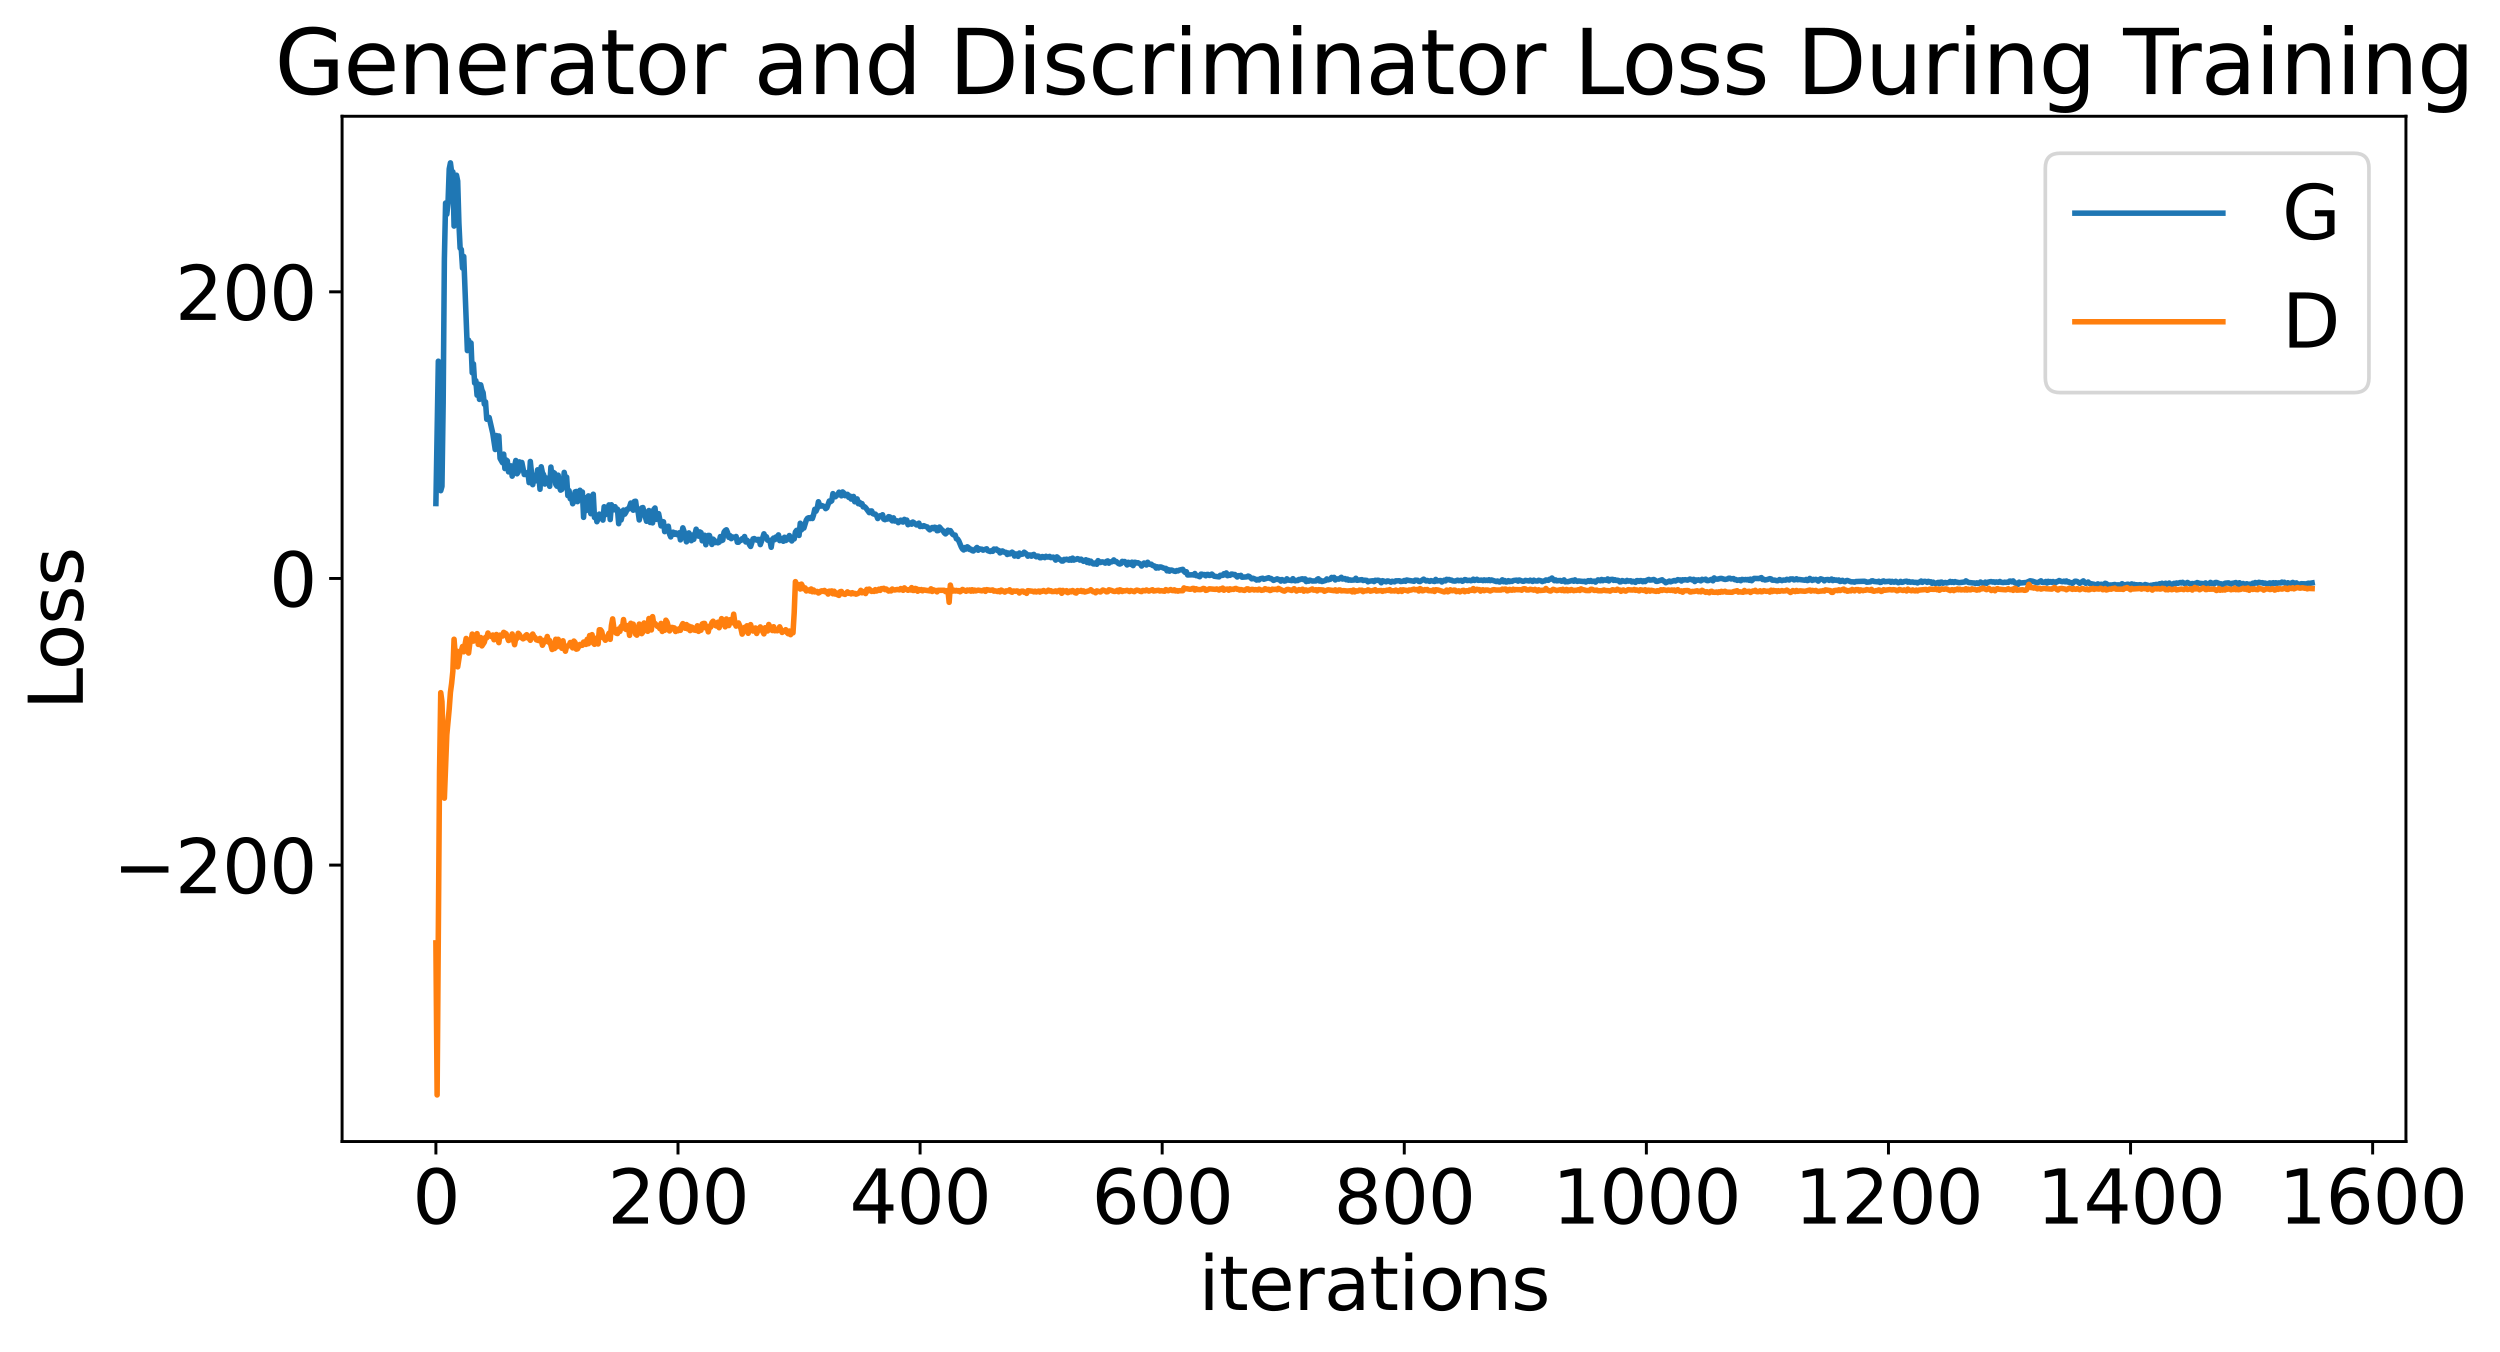 <?xml version="1.0" encoding="utf-8" standalone="no"?>
<!DOCTYPE svg PUBLIC "-//W3C//DTD SVG 1.1//EN"
  "http://www.w3.org/Graphics/SVG/1.1/DTD/svg11.dtd">
<svg xmlns:xlink="http://www.w3.org/1999/xlink" width="675.923pt" height="365.549pt" viewBox="0 0 675.923 365.549" xmlns="http://www.w3.org/2000/svg" version="1.1">
 <defs>
  <style type="text/css">*{stroke-linejoin: round; stroke-linecap: butt}</style>
 </defs>
 <g id="figure_1">
  <g id="patch_1">
   <path d="M 0 365.549 
L 675.923 365.549 
L 675.923 -0 
L 0 -0 
z
" style="fill: #ffffff"/>
  </g>
  <g id="axes_1">
   <g id="patch_2">
    <path d="M 92.491 308.636 
L 650.491 308.636 
L 650.491 31.436 
L 92.491 31.436 
z
" style="fill: #ffffff"/>
   </g>
   <g id="matplotlib.axis_1">
    <g id="xtick_1">
     <g id="line2d_1">
      <defs>
       <path id="m8592ed768e" d="M 0 0 
L 0 3.5 
" style="stroke: #000000; stroke-width: 0.8"/>
      </defs>
      <g>
       <use xlink:href="#m8592ed768e" x="117.854" y="308.636" style="stroke: #000000; stroke-width: 0.8"/>
      </g>
     </g>
     <g id="text_1">
      <!-- 0 -->
      <g transform="translate(111.492 330.833) scale(0.2 -0.2)">
       <defs>
        <path id="DejaVuSans-30" d="M 2034 4250 
Q 1547 4250 1301 3770 
Q 1056 3291 1056 2328 
Q 1056 1369 1301 889 
Q 1547 409 2034 409 
Q 2525 409 2770 889 
Q 3016 1369 3016 2328 
Q 3016 3291 2770 3770 
Q 2525 4250 2034 4250 
z
M 2034 4750 
Q 2819 4750 3233 4129 
Q 3647 3509 3647 2328 
Q 3647 1150 3233 529 
Q 2819 -91 2034 -91 
Q 1250 -91 836 529 
Q 422 1150 422 2328 
Q 422 3509 836 4129 
Q 1250 4750 2034 4750 
z
" transform="scale(0.016)"/>
       </defs>
       <use xlink:href="#DejaVuSans-30"/>
      </g>
     </g>
    </g>
    <g id="xtick_2">
     <g id="line2d_2">
      <g>
       <use xlink:href="#m8592ed768e" x="183.309" y="308.636" style="stroke: #000000; stroke-width: 0.8"/>
      </g>
     </g>
     <g id="text_2">
      <!-- 200 -->
      <g transform="translate(164.221 330.833) scale(0.2 -0.2)">
       <defs>
        <path id="DejaVuSans-32" d="M 1228 531 
L 3431 531 
L 3431 0 
L 469 0 
L 469 531 
Q 828 903 1448 1529 
Q 2069 2156 2228 2338 
Q 2531 2678 2651 2914 
Q 2772 3150 2772 3378 
Q 2772 3750 2511 3984 
Q 2250 4219 1831 4219 
Q 1534 4219 1204 4116 
Q 875 4013 500 3803 
L 500 4441 
Q 881 4594 1212 4672 
Q 1544 4750 1819 4750 
Q 2544 4750 2975 4387 
Q 3406 4025 3406 3419 
Q 3406 3131 3298 2873 
Q 3191 2616 2906 2266 
Q 2828 2175 2409 1742 
Q 1991 1309 1228 531 
z
" transform="scale(0.016)"/>
       </defs>
       <use xlink:href="#DejaVuSans-32"/>
       <use xlink:href="#DejaVuSans-30" x="63.623"/>
       <use xlink:href="#DejaVuSans-30" x="127.246"/>
      </g>
     </g>
    </g>
    <g id="xtick_3">
     <g id="line2d_3">
      <g>
       <use xlink:href="#m8592ed768e" x="248.763" y="308.636" style="stroke: #000000; stroke-width: 0.8"/>
      </g>
     </g>
     <g id="text_3">
      <!-- 400 -->
      <g transform="translate(229.676 330.833) scale(0.2 -0.2)">
       <defs>
        <path id="DejaVuSans-34" d="M 2419 4116 
L 825 1625 
L 2419 1625 
L 2419 4116 
z
M 2253 4666 
L 3047 4666 
L 3047 1625 
L 3713 1625 
L 3713 1100 
L 3047 1100 
L 3047 0 
L 2419 0 
L 2419 1100 
L 313 1100 
L 313 1709 
L 2253 4666 
z
" transform="scale(0.016)"/>
       </defs>
       <use xlink:href="#DejaVuSans-34"/>
       <use xlink:href="#DejaVuSans-30" x="63.623"/>
       <use xlink:href="#DejaVuSans-30" x="127.246"/>
      </g>
     </g>
    </g>
    <g id="xtick_4">
     <g id="line2d_4">
      <g>
       <use xlink:href="#m8592ed768e" x="314.218" y="308.636" style="stroke: #000000; stroke-width: 0.8"/>
      </g>
     </g>
     <g id="text_4">
      <!-- 600 -->
      <g transform="translate(295.13 330.833) scale(0.2 -0.2)">
       <defs>
        <path id="DejaVuSans-36" d="M 2113 2584 
Q 1688 2584 1439 2293 
Q 1191 2003 1191 1497 
Q 1191 994 1439 701 
Q 1688 409 2113 409 
Q 2538 409 2786 701 
Q 3034 994 3034 1497 
Q 3034 2003 2786 2293 
Q 2538 2584 2113 2584 
z
M 3366 4563 
L 3366 3988 
Q 3128 4100 2886 4159 
Q 2644 4219 2406 4219 
Q 1781 4219 1451 3797 
Q 1122 3375 1075 2522 
Q 1259 2794 1537 2939 
Q 1816 3084 2150 3084 
Q 2853 3084 3261 2657 
Q 3669 2231 3669 1497 
Q 3669 778 3244 343 
Q 2819 -91 2113 -91 
Q 1303 -91 875 529 
Q 447 1150 447 2328 
Q 447 3434 972 4092 
Q 1497 4750 2381 4750 
Q 2619 4750 2861 4703 
Q 3103 4656 3366 4563 
z
" transform="scale(0.016)"/>
       </defs>
       <use xlink:href="#DejaVuSans-36"/>
       <use xlink:href="#DejaVuSans-30" x="63.623"/>
       <use xlink:href="#DejaVuSans-30" x="127.246"/>
      </g>
     </g>
    </g>
    <g id="xtick_5">
     <g id="line2d_5">
      <g>
       <use xlink:href="#m8592ed768e" x="379.672" y="308.636" style="stroke: #000000; stroke-width: 0.8"/>
      </g>
     </g>
     <g id="text_5">
      <!-- 800 -->
      <g transform="translate(360.585 330.833) scale(0.2 -0.2)">
       <defs>
        <path id="DejaVuSans-38" d="M 2034 2216 
Q 1584 2216 1326 1975 
Q 1069 1734 1069 1313 
Q 1069 891 1326 650 
Q 1584 409 2034 409 
Q 2484 409 2743 651 
Q 3003 894 3003 1313 
Q 3003 1734 2745 1975 
Q 2488 2216 2034 2216 
z
M 1403 2484 
Q 997 2584 770 2862 
Q 544 3141 544 3541 
Q 544 4100 942 4425 
Q 1341 4750 2034 4750 
Q 2731 4750 3128 4425 
Q 3525 4100 3525 3541 
Q 3525 3141 3298 2862 
Q 3072 2584 2669 2484 
Q 3125 2378 3379 2068 
Q 3634 1759 3634 1313 
Q 3634 634 3220 271 
Q 2806 -91 2034 -91 
Q 1263 -91 848 271 
Q 434 634 434 1313 
Q 434 1759 690 2068 
Q 947 2378 1403 2484 
z
M 1172 3481 
Q 1172 3119 1398 2916 
Q 1625 2713 2034 2713 
Q 2441 2713 2670 2916 
Q 2900 3119 2900 3481 
Q 2900 3844 2670 4047 
Q 2441 4250 2034 4250 
Q 1625 4250 1398 4047 
Q 1172 3844 1172 3481 
z
" transform="scale(0.016)"/>
       </defs>
       <use xlink:href="#DejaVuSans-38"/>
       <use xlink:href="#DejaVuSans-30" x="63.623"/>
       <use xlink:href="#DejaVuSans-30" x="127.246"/>
      </g>
     </g>
    </g>
    <g id="xtick_6">
     <g id="line2d_6">
      <g>
       <use xlink:href="#m8592ed768e" x="445.127" y="308.636" style="stroke: #000000; stroke-width: 0.8"/>
      </g>
     </g>
     <g id="text_6">
      <!-- 1000 -->
      <g transform="translate(419.677 330.833) scale(0.2 -0.2)">
       <defs>
        <path id="DejaVuSans-31" d="M 794 531 
L 1825 531 
L 1825 4091 
L 703 3866 
L 703 4441 
L 1819 4666 
L 2450 4666 
L 2450 531 
L 3481 531 
L 3481 0 
L 794 0 
L 794 531 
z
" transform="scale(0.016)"/>
       </defs>
       <use xlink:href="#DejaVuSans-31"/>
       <use xlink:href="#DejaVuSans-30" x="63.623"/>
       <use xlink:href="#DejaVuSans-30" x="127.246"/>
       <use xlink:href="#DejaVuSans-30" x="190.869"/>
      </g>
     </g>
    </g>
    <g id="xtick_7">
     <g id="line2d_7">
      <g>
       <use xlink:href="#m8592ed768e" x="510.582" y="308.636" style="stroke: #000000; stroke-width: 0.8"/>
      </g>
     </g>
     <g id="text_7">
      <!-- 1200 -->
      <g transform="translate(485.132 330.833) scale(0.2 -0.2)">
       <use xlink:href="#DejaVuSans-31"/>
       <use xlink:href="#DejaVuSans-32" x="63.623"/>
       <use xlink:href="#DejaVuSans-30" x="127.246"/>
       <use xlink:href="#DejaVuSans-30" x="190.869"/>
      </g>
     </g>
    </g>
    <g id="xtick_8">
     <g id="line2d_8">
      <g>
       <use xlink:href="#m8592ed768e" x="576.036" y="308.636" style="stroke: #000000; stroke-width: 0.8"/>
      </g>
     </g>
     <g id="text_8">
      <!-- 1400 -->
      <g transform="translate(550.586 330.833) scale(0.2 -0.2)">
       <use xlink:href="#DejaVuSans-31"/>
       <use xlink:href="#DejaVuSans-34" x="63.623"/>
       <use xlink:href="#DejaVuSans-30" x="127.246"/>
       <use xlink:href="#DejaVuSans-30" x="190.869"/>
      </g>
     </g>
    </g>
    <g id="xtick_9">
     <g id="line2d_9">
      <g>
       <use xlink:href="#m8592ed768e" x="641.491" y="308.636" style="stroke: #000000; stroke-width: 0.8"/>
      </g>
     </g>
     <g id="text_9">
      <!-- 1600 -->
      <g transform="translate(616.041 330.833) scale(0.2 -0.2)">
       <use xlink:href="#DejaVuSans-31"/>
       <use xlink:href="#DejaVuSans-36" x="63.623"/>
       <use xlink:href="#DejaVuSans-30" x="127.246"/>
       <use xlink:href="#DejaVuSans-30" x="190.869"/>
      </g>
     </g>
    </g>
    <g id="text_10">
     <!-- iterations -->
     <g transform="translate(324.036 354.189) scale(0.2 -0.2)">
      <defs>
       <path id="DejaVuSans-69" d="M 603 3500 
L 1178 3500 
L 1178 0 
L 603 0 
L 603 3500 
z
M 603 4863 
L 1178 4863 
L 1178 4134 
L 603 4134 
L 603 4863 
z
" transform="scale(0.016)"/>
       <path id="DejaVuSans-74" d="M 1172 4494 
L 1172 3500 
L 2356 3500 
L 2356 3053 
L 1172 3053 
L 1172 1153 
Q 1172 725 1289 603 
Q 1406 481 1766 481 
L 2356 481 
L 2356 0 
L 1766 0 
Q 1100 0 847 248 
Q 594 497 594 1153 
L 594 3053 
L 172 3053 
L 172 3500 
L 594 3500 
L 594 4494 
L 1172 4494 
z
" transform="scale(0.016)"/>
       <path id="DejaVuSans-65" d="M 3597 1894 
L 3597 1613 
L 953 1613 
Q 991 1019 1311 708 
Q 1631 397 2203 397 
Q 2534 397 2845 478 
Q 3156 559 3463 722 
L 3463 178 
Q 3153 47 2828 -22 
Q 2503 -91 2169 -91 
Q 1331 -91 842 396 
Q 353 884 353 1716 
Q 353 2575 817 3079 
Q 1281 3584 2069 3584 
Q 2775 3584 3186 3129 
Q 3597 2675 3597 1894 
z
M 3022 2063 
Q 3016 2534 2758 2815 
Q 2500 3097 2075 3097 
Q 1594 3097 1305 2825 
Q 1016 2553 972 2059 
L 3022 2063 
z
" transform="scale(0.016)"/>
       <path id="DejaVuSans-72" d="M 2631 2963 
Q 2534 3019 2420 3045 
Q 2306 3072 2169 3072 
Q 1681 3072 1420 2755 
Q 1159 2438 1159 1844 
L 1159 0 
L 581 0 
L 581 3500 
L 1159 3500 
L 1159 2956 
Q 1341 3275 1631 3429 
Q 1922 3584 2338 3584 
Q 2397 3584 2469 3576 
Q 2541 3569 2628 3553 
L 2631 2963 
z
" transform="scale(0.016)"/>
       <path id="DejaVuSans-61" d="M 2194 1759 
Q 1497 1759 1228 1600 
Q 959 1441 959 1056 
Q 959 750 1161 570 
Q 1363 391 1709 391 
Q 2188 391 2477 730 
Q 2766 1069 2766 1631 
L 2766 1759 
L 2194 1759 
z
M 3341 1997 
L 3341 0 
L 2766 0 
L 2766 531 
Q 2569 213 2275 61 
Q 1981 -91 1556 -91 
Q 1019 -91 701 211 
Q 384 513 384 1019 
Q 384 1609 779 1909 
Q 1175 2209 1959 2209 
L 2766 2209 
L 2766 2266 
Q 2766 2663 2505 2880 
Q 2244 3097 1772 3097 
Q 1472 3097 1187 3025 
Q 903 2953 641 2809 
L 641 3341 
Q 956 3463 1253 3523 
Q 1550 3584 1831 3584 
Q 2591 3584 2966 3190 
Q 3341 2797 3341 1997 
z
" transform="scale(0.016)"/>
       <path id="DejaVuSans-6f" d="M 1959 3097 
Q 1497 3097 1228 2736 
Q 959 2375 959 1747 
Q 959 1119 1226 758 
Q 1494 397 1959 397 
Q 2419 397 2687 759 
Q 2956 1122 2956 1747 
Q 2956 2369 2687 2733 
Q 2419 3097 1959 3097 
z
M 1959 3584 
Q 2709 3584 3137 3096 
Q 3566 2609 3566 1747 
Q 3566 888 3137 398 
Q 2709 -91 1959 -91 
Q 1206 -91 779 398 
Q 353 888 353 1747 
Q 353 2609 779 3096 
Q 1206 3584 1959 3584 
z
" transform="scale(0.016)"/>
       <path id="DejaVuSans-6e" d="M 3513 2113 
L 3513 0 
L 2938 0 
L 2938 2094 
Q 2938 2591 2744 2837 
Q 2550 3084 2163 3084 
Q 1697 3084 1428 2787 
Q 1159 2491 1159 1978 
L 1159 0 
L 581 0 
L 581 3500 
L 1159 3500 
L 1159 2956 
Q 1366 3272 1645 3428 
Q 1925 3584 2291 3584 
Q 2894 3584 3203 3211 
Q 3513 2838 3513 2113 
z
" transform="scale(0.016)"/>
       <path id="DejaVuSans-73" d="M 2834 3397 
L 2834 2853 
Q 2591 2978 2328 3040 
Q 2066 3103 1784 3103 
Q 1356 3103 1142 2972 
Q 928 2841 928 2578 
Q 928 2378 1081 2264 
Q 1234 2150 1697 2047 
L 1894 2003 
Q 2506 1872 2764 1633 
Q 3022 1394 3022 966 
Q 3022 478 2636 193 
Q 2250 -91 1575 -91 
Q 1294 -91 989 -36 
Q 684 19 347 128 
L 347 722 
Q 666 556 975 473 
Q 1284 391 1588 391 
Q 1994 391 2212 530 
Q 2431 669 2431 922 
Q 2431 1156 2273 1281 
Q 2116 1406 1581 1522 
L 1381 1569 
Q 847 1681 609 1914 
Q 372 2147 372 2553 
Q 372 3047 722 3315 
Q 1072 3584 1716 3584 
Q 2034 3584 2315 3537 
Q 2597 3491 2834 3397 
z
" transform="scale(0.016)"/>
      </defs>
      <use xlink:href="#DejaVuSans-69"/>
      <use xlink:href="#DejaVuSans-74" x="27.783"/>
      <use xlink:href="#DejaVuSans-65" x="66.992"/>
      <use xlink:href="#DejaVuSans-72" x="128.516"/>
      <use xlink:href="#DejaVuSans-61" x="169.629"/>
      <use xlink:href="#DejaVuSans-74" x="230.908"/>
      <use xlink:href="#DejaVuSans-69" x="270.117"/>
      <use xlink:href="#DejaVuSans-6f" x="297.9"/>
      <use xlink:href="#DejaVuSans-6e" x="359.082"/>
      <use xlink:href="#DejaVuSans-73" x="422.461"/>
     </g>
    </g>
   </g>
   <g id="matplotlib.axis_2">
    <g id="ytick_1">
     <g id="line2d_10">
      <defs>
       <path id="m3fa15c932a" d="M 0 0 
L -3.5 0 
" style="stroke: #000000; stroke-width: 0.8"/>
      </defs>
      <g>
       <use xlink:href="#m3fa15c932a" x="92.491" y="233.899" style="stroke: #000000; stroke-width: 0.8"/>
      </g>
     </g>
     <g id="text_11">
      <!-- −200 -->
      <g transform="translate(30.556 241.498) scale(0.2 -0.2)">
       <defs>
        <path id="DejaVuSans-2212" d="M 678 2272 
L 4684 2272 
L 4684 1741 
L 678 1741 
L 678 2272 
z
" transform="scale(0.016)"/>
       </defs>
       <use xlink:href="#DejaVuSans-2212"/>
       <use xlink:href="#DejaVuSans-32" x="83.789"/>
       <use xlink:href="#DejaVuSans-30" x="147.412"/>
       <use xlink:href="#DejaVuSans-30" x="211.035"/>
      </g>
     </g>
    </g>
    <g id="ytick_2">
     <g id="line2d_11">
      <g>
       <use xlink:href="#m3fa15c932a" x="92.491" y="156.401" style="stroke: #000000; stroke-width: 0.8"/>
      </g>
     </g>
     <g id="text_12">
      <!-- 0 -->
      <g transform="translate(72.766 163.999) scale(0.2 -0.2)">
       <use xlink:href="#DejaVuSans-30"/>
      </g>
     </g>
    </g>
    <g id="ytick_3">
     <g id="line2d_12">
      <g>
       <use xlink:href="#m3fa15c932a" x="92.491" y="78.903" style="stroke: #000000; stroke-width: 0.8"/>
      </g>
     </g>
     <g id="text_13">
      <!-- 200 -->
      <g transform="translate(47.316 86.501) scale(0.2 -0.2)">
       <use xlink:href="#DejaVuSans-32"/>
       <use xlink:href="#DejaVuSans-30" x="63.623"/>
       <use xlink:href="#DejaVuSans-30" x="127.246"/>
      </g>
     </g>
    </g>
    <g id="text_14">
     <!-- Loss -->
     <g transform="translate(22.397 191.971) rotate(-90) scale(0.2 -0.2)">
      <defs>
       <path id="DejaVuSans-4c" d="M 628 4666 
L 1259 4666 
L 1259 531 
L 3531 531 
L 3531 0 
L 628 0 
L 628 4666 
z
" transform="scale(0.016)"/>
      </defs>
      <use xlink:href="#DejaVuSans-4c"/>
      <use xlink:href="#DejaVuSans-6f" x="53.963"/>
      <use xlink:href="#DejaVuSans-73" x="115.145"/>
      <use xlink:href="#DejaVuSans-73" x="167.244"/>
     </g>
    </g>
   </g>
   <g id="line2d_13">
    <path d="M 117.854 136.14 
L 118.509 97.659 
L 119.163 132.665 
L 119.491 131.502 
L 119.818 109.075 
L 120.145 70.057 
L 120.472 54.902 
L 120.8 57.927 
L 121.127 54.949 
L 121.454 45.68 
L 121.782 44.036 
L 122.109 46.554 
L 122.436 46.465 
L 122.763 61.121 
L 123.091 55.452 
L 123.418 47.372 
L 123.745 48.944 
L 124.072 60.277 
L 124.4 67.071 
L 124.727 67.467 
L 125.054 72.478 
L 125.382 69.343 
L 126.363 94.791 
L 126.691 91.969 
L 127.018 93.23 
L 127.345 92.73 
L 127.672 100.784 
L 128 98.378 
L 128.327 103.556 
L 128.654 102.927 
L 128.982 106.844 
L 129.309 103.849 
L 129.636 107.982 
L 129.963 104.046 
L 130.291 105.455 
L 130.618 106.16 
L 130.945 109.28 
L 131.272 108.658 
L 131.6 113.349 
L 131.927 112.803 
L 132.254 112.887 
L 133.236 117.193 
L 133.891 121.53 
L 134.218 117.759 
L 134.545 121.031 
L 134.872 117.875 
L 135.2 123.929 
L 135.854 125.099 
L 136.182 122.79 
L 136.509 126.681 
L 136.836 124.354 
L 137.163 124.599 
L 137.491 127.579 
L 138.145 125.95 
L 138.472 128.74 
L 138.8 127.12 
L 139.127 126.067 
L 139.454 124.5 
L 139.782 128.1 
L 140.109 127.649 
L 140.436 124.881 
L 140.763 126.072 
L 141.091 125.034 
L 141.745 128.292 
L 142.072 127.82 
L 142.4 128.384 
L 142.727 127.725 
L 143.054 130.487 
L 143.382 124.764 
L 144.036 131.038 
L 144.363 129.37 
L 144.691 128.508 
L 145.018 129.993 
L 145.345 127.025 
L 145.672 128.463 
L 146 132.281 
L 146.327 126.205 
L 146.654 127.787 
L 146.982 128.366 
L 147.309 130.871 
L 147.636 129.202 
L 147.963 130.455 
L 148.291 129.325 
L 148.618 131.487 
L 148.945 126.281 
L 149.272 129.134 
L 149.6 127.715 
L 149.927 127.934 
L 150.254 130.968 
L 150.582 131.452 
L 150.909 128.474 
L 151.236 131.652 
L 151.563 132.517 
L 151.891 132.328 
L 152.218 131.551 
L 152.545 127.72 
L 152.872 129.542 
L 153.2 129.013 
L 153.527 133.998 
L 153.854 132.653 
L 154.182 134.847 
L 154.509 134.467 
L 154.836 136.2 
L 155.163 135.547 
L 155.491 132.984 
L 155.818 132.882 
L 156.145 135.628 
L 156.472 134.707 
L 156.8 132.555 
L 157.127 134.507 
L 157.454 133.026 
L 157.782 139.876 
L 158.109 134.537 
L 158.436 138.061 
L 158.763 135.611 
L 159.091 134.071 
L 159.418 137.174 
L 159.745 138.894 
L 160.072 134.347 
L 160.4 133.629 
L 160.727 139.905 
L 161.054 139.352 
L 161.382 141.054 
L 161.709 140.309 
L 162.036 138.999 
L 162.691 139.654 
L 163.018 140.618 
L 163.345 137.012 
L 163.672 139.155 
L 164.654 136.511 
L 164.982 140.474 
L 165.309 136.475 
L 165.636 137.702 
L 165.963 137.835 
L 166.291 137.004 
L 166.618 137.95 
L 166.945 137.668 
L 167.272 141.592 
L 167.6 138.274 
L 167.927 140.583 
L 168.582 137.904 
L 168.909 139.008 
L 169.236 138.483 
L 169.563 137.668 
L 169.891 137.641 
L 170.218 137.022 
L 170.545 136.006 
L 170.872 137.474 
L 171.2 137.945 
L 171.527 135.58 
L 171.854 135.523 
L 172.182 137.943 
L 172.509 138.274 
L 172.836 140.578 
L 173.491 137.335 
L 173.818 137.226 
L 174.8 140.936 
L 175.127 138.706 
L 175.454 138.032 
L 175.782 141.259 
L 176.109 139.099 
L 176.436 141.37 
L 176.763 137.772 
L 177.091 137.348 
L 177.418 140.418 
L 177.745 139.414 
L 178.072 138.879 
L 178.727 142.185 
L 179.054 141.025 
L 179.382 141.072 
L 179.709 143.736 
L 180.036 143.389 
L 180.691 142.272 
L 181.018 144.384 
L 181.345 145.164 
L 181.672 144.087 
L 182 143.884 
L 182.327 144.458 
L 182.654 144.067 
L 182.982 144.523 
L 183.309 144.576 
L 183.636 144.057 
L 183.963 145.965 
L 184.618 142.713 
L 184.945 143.652 
L 185.6 146.492 
L 185.927 144.781 
L 186.254 144.082 
L 186.582 144.852 
L 186.909 146.19 
L 187.236 144.657 
L 187.563 145.826 
L 188.218 143.08 
L 188.545 144.296 
L 188.872 144.961 
L 189.2 143.809 
L 189.527 143.998 
L 189.854 146.216 
L 190.182 144.777 
L 190.509 144.719 
L 190.836 147.279 
L 191.163 145.481 
L 191.491 144.759 
L 191.818 144.778 
L 192.472 147.196 
L 192.8 145.772 
L 193.127 146.071 
L 193.454 146.691 
L 193.782 146.572 
L 194.109 146.758 
L 194.436 146.584 
L 194.763 145.073 
L 195.091 146.164 
L 195.418 146.019 
L 195.745 143.898 
L 196.072 143.448 
L 196.4 143.243 
L 196.727 144.034 
L 197.054 145.291 
L 197.382 144.827 
L 197.709 145.636 
L 198.036 145.168 
L 198.691 145.381 
L 199.018 145.052 
L 199.345 146.596 
L 199.672 146.597 
L 200 146.024 
L 200.327 146.121 
L 200.654 145.644 
L 200.982 145.637 
L 201.309 145.064 
L 201.636 146.528 
L 201.963 146.055 
L 202.291 146.379 
L 202.618 147.245 
L 202.945 147.743 
L 203.6 145.699 
L 203.927 145.614 
L 204.582 146.032 
L 204.909 145.842 
L 205.236 145.851 
L 205.563 147.242 
L 206.218 145.385 
L 206.545 144.331 
L 206.872 145.157 
L 207.2 145.113 
L 207.527 146.047 
L 207.854 146.109 
L 208.182 146.358 
L 208.509 147.967 
L 208.836 145.834 
L 209.163 145.472 
L 209.491 145.909 
L 209.818 145.176 
L 210.145 145.312 
L 210.472 144.622 
L 210.8 146.161 
L 211.127 145.989 
L 211.454 145.61 
L 211.782 146.34 
L 212.109 145.256 
L 212.436 146.137 
L 212.763 145.935 
L 213.418 144.794 
L 213.745 145.823 
L 214.072 146.259 
L 214.4 145.546 
L 214.727 145.704 
L 215.054 143.834 
L 215.382 143.393 
L 216.036 144.764 
L 216.363 141.472 
L 216.691 143.258 
L 217.018 142.123 
L 217.345 142.771 
L 218 140.614 
L 218.327 140.124 
L 218.654 139.984 
L 218.982 140.199 
L 219.309 139.866 
L 219.636 140.192 
L 219.963 139.209 
L 220.291 137.7 
L 220.618 138.212 
L 220.945 137.473 
L 221.272 135.659 
L 221.6 136.514 
L 221.927 136.846 
L 222.254 136.709 
L 222.909 136.991 
L 223.236 137.518 
L 223.563 137.285 
L 224.218 135.462 
L 224.545 135.643 
L 224.872 135.398 
L 225.2 133.459 
L 225.854 134.31 
L 226.509 133.713 
L 226.836 133.074 
L 227.163 133.282 
L 227.491 134.055 
L 227.818 133.006 
L 228.145 133.292 
L 228.472 134.015 
L 228.8 133.692 
L 229.127 133.654 
L 229.454 134.464 
L 229.782 134.108 
L 230.109 134.925 
L 230.436 134.937 
L 230.763 134.225 
L 231.091 135.659 
L 231.418 135.125 
L 231.745 134.892 
L 232.072 136.185 
L 232.4 135.805 
L 232.727 136.403 
L 233.054 136.163 
L 233.382 137.044 
L 233.709 136.978 
L 234.036 137.257 
L 235.018 138.599 
L 235.345 138.164 
L 235.672 138.149 
L 236 138.876 
L 236.327 139.009 
L 236.654 138.997 
L 236.982 139.359 
L 237.309 140.196 
L 237.963 139.446 
L 238.291 139.625 
L 238.618 139.176 
L 238.945 140.361 
L 239.272 140.508 
L 239.6 140.278 
L 239.927 140.344 
L 240.254 139.689 
L 240.582 139.764 
L 240.909 140.471 
L 241.236 140.824 
L 241.563 140.008 
L 241.891 140.868 
L 242.545 140.81 
L 242.872 141.31 
L 243.527 140.643 
L 243.854 141.05 
L 244.182 141.153 
L 244.509 140.423 
L 244.836 140.617 
L 245.163 140.614 
L 245.491 141.863 
L 246.145 141.369 
L 246.472 141.728 
L 246.8 141.138 
L 247.127 141.339 
L 247.782 141.923 
L 248.109 141.879 
L 248.436 141.446 
L 248.763 142.349 
L 249.091 142.178 
L 249.418 142.347 
L 249.745 142.126 
L 250.4 142.4 
L 250.727 142.475 
L 251.054 142.971 
L 251.382 143.255 
L 252.036 142.625 
L 252.363 142.94 
L 252.691 142.544 
L 253.018 142.637 
L 253.345 143.491 
L 253.672 143.441 
L 254 142.499 
L 254.654 143.268 
L 254.982 143.509 
L 255.309 144.054 
L 255.636 144.345 
L 255.963 144.042 
L 256.291 143.35 
L 256.618 143.767 
L 256.945 143.468 
L 257.6 144.489 
L 257.927 144.669 
L 258.254 144.672 
L 258.582 145.67 
L 258.909 145.761 
L 259.236 146.258 
L 259.891 147.848 
L 260.218 148.419 
L 260.545 148.689 
L 260.872 148.047 
L 261.2 148.449 
L 261.527 147.839 
L 261.854 148.049 
L 262.182 148.58 
L 262.509 148.473 
L 262.836 148.87 
L 263.163 148.969 
L 264.145 148.023 
L 264.472 148.769 
L 264.8 148.372 
L 265.127 148.493 
L 265.454 148.478 
L 265.782 148.748 
L 266.763 148.377 
L 267.091 148.894 
L 267.745 149.113 
L 268.072 148.87 
L 268.4 149.059 
L 268.727 148.448 
L 269.054 148.64 
L 269.382 148.444 
L 269.709 148.854 
L 270.036 148.832 
L 270.363 149.493 
L 270.691 149.321 
L 271.018 148.955 
L 271.672 149.348 
L 272 149.344 
L 272.327 149.915 
L 272.654 149.514 
L 272.982 149.77 
L 273.636 149.281 
L 273.963 149.529 
L 274.291 150.34 
L 274.618 149.766 
L 274.945 149.811 
L 275.272 150.424 
L 275.6 149.526 
L 275.927 149.917 
L 276.582 149.784 
L 276.909 149.298 
L 277.563 149.799 
L 277.891 150.376 
L 278.218 150.048 
L 278.545 150.062 
L 278.872 150.378 
L 279.2 149.992 
L 279.527 149.896 
L 279.854 150.321 
L 280.182 150.541 
L 280.509 150.339 
L 280.836 150.392 
L 281.163 150.799 
L 281.491 150.784 
L 281.818 150.476 
L 282.145 150.561 
L 282.472 150.767 
L 282.8 150.405 
L 283.127 150.592 
L 283.454 150.61 
L 283.782 150.436 
L 284.109 150.759 
L 284.763 150.627 
L 285.091 150.923 
L 285.418 151.434 
L 285.745 150.56 
L 286.072 150.813 
L 286.4 151.217 
L 286.727 151.339 
L 287.054 151.683 
L 287.382 151.686 
L 287.709 151.245 
L 288.036 151.34 
L 288.363 151.189 
L 289.018 151.46 
L 289.345 151.103 
L 289.672 151.463 
L 290 150.909 
L 290.327 151.436 
L 290.654 151.265 
L 290.982 151.239 
L 291.309 151.036 
L 291.636 151.155 
L 291.963 151.431 
L 292.291 151.183 
L 292.945 151.762 
L 293.6 151.34 
L 293.927 152.078 
L 294.254 151.541 
L 294.582 152.217 
L 294.909 151.72 
L 295.563 152.454 
L 295.891 152.475 
L 296.218 152.178 
L 296.545 152.557 
L 296.872 151.582 
L 297.527 152.087 
L 297.854 151.928 
L 298.182 151.923 
L 298.836 152.252 
L 299.163 151.787 
L 299.491 151.652 
L 299.818 152.266 
L 300.145 151.899 
L 300.472 151.932 
L 300.8 151.812 
L 301.127 151.389 
L 301.454 151.815 
L 301.782 151.796 
L 302.436 152.38 
L 302.763 152.495 
L 303.091 152.358 
L 303.418 151.78 
L 303.745 151.87 
L 304.072 151.819 
L 304.727 152.745 
L 305.054 152.028 
L 305.709 152.58 
L 306.036 151.995 
L 306.363 152.918 
L 306.691 152.035 
L 307.018 152.038 
L 307.345 152.223 
L 307.672 152.15 
L 308.327 152.495 
L 308.654 153.04 
L 309.309 152.225 
L 309.636 152.338 
L 309.963 152.757 
L 310.291 152.019 
L 310.618 152.466 
L 310.945 152.592 
L 311.272 152.545 
L 311.6 152.875 
L 312.254 153.083 
L 312.582 153.593 
L 312.909 153.245 
L 313.236 153.559 
L 313.563 153.292 
L 313.891 153.298 
L 314.872 153.698 
L 315.2 153.676 
L 315.527 154.341 
L 315.854 153.995 
L 316.182 154.429 
L 316.509 154.116 
L 316.836 154.144 
L 317.491 154.426 
L 317.818 154.495 
L 318.145 154.265 
L 318.472 154.362 
L 318.8 154.155 
L 319.454 154.005 
L 319.782 153.936 
L 320.109 154.46 
L 320.436 154.769 
L 320.763 154.579 
L 321.091 155.456 
L 322.4 155.401 
L 322.727 155.466 
L 323.054 155.063 
L 323.382 155.629 
L 323.709 155.637 
L 324.363 155.926 
L 324.691 155.242 
L 325.018 155.242 
L 325.345 155.431 
L 325.672 155.342 
L 326 155.675 
L 326.327 155.318 
L 326.654 155.313 
L 326.982 155.587 
L 327.309 155.54 
L 327.636 155.213 
L 328.291 155.795 
L 329.6 155.969 
L 329.927 155.538 
L 330.582 155.561 
L 330.909 155.128 
L 331.236 155.427 
L 331.563 154.904 
L 331.891 155.656 
L 332.218 155.443 
L 332.545 155.553 
L 332.872 155.221 
L 333.2 155.212 
L 333.527 155.376 
L 333.854 155.325 
L 334.509 156 
L 334.836 155.643 
L 335.163 155.713 
L 335.491 155.558 
L 335.818 156.061 
L 337.127 155.963 
L 337.454 155.754 
L 337.782 155.876 
L 338.436 156.5 
L 338.763 156.333 
L 339.418 156.594 
L 339.745 156.833 
L 340.072 156.669 
L 340.4 156.795 
L 340.727 156.477 
L 341.382 156.337 
L 341.709 156.608 
L 343.018 156.2 
L 343.345 156.41 
L 343.672 156.419 
L 344.327 156.92 
L 345.309 156.501 
L 345.636 156.703 
L 345.963 156.705 
L 346.291 157.113 
L 346.618 156.7 
L 347.272 157.104 
L 347.6 157.024 
L 347.927 156.49 
L 348.254 156.827 
L 348.909 156.908 
L 349.236 156.982 
L 349.563 156.459 
L 349.891 156.947 
L 350.218 157.036 
L 350.545 156.908 
L 350.872 156.963 
L 351.2 156.661 
L 351.527 156.696 
L 351.854 156.531 
L 352.182 156.491 
L 352.509 156.747 
L 352.836 156.512 
L 353.163 157.237 
L 353.491 156.882 
L 353.818 157.135 
L 354.145 156.859 
L 354.8 157.092 
L 355.782 157.061 
L 356.109 156.66 
L 356.436 156.484 
L 356.763 157.089 
L 357.091 156.92 
L 357.418 157.22 
L 358.4 156.938 
L 358.727 156.524 
L 359.054 156.774 
L 359.709 156.596 
L 360.036 156.121 
L 360.363 156.28 
L 360.691 156.109 
L 361.018 156.802 
L 361.345 156.506 
L 362 156.571 
L 362.654 156.086 
L 362.982 156.559 
L 363.636 156.429 
L 363.963 156.744 
L 364.291 156.564 
L 364.618 156.866 
L 364.945 156.778 
L 365.272 156.872 
L 366.254 156.797 
L 366.582 156.349 
L 366.909 156.889 
L 368.218 156.721 
L 368.545 156.949 
L 368.872 156.867 
L 369.527 156.925 
L 369.854 157.307 
L 370.182 157.138 
L 371.163 157.021 
L 371.491 157.242 
L 371.818 156.893 
L 372.145 156.954 
L 372.472 156.869 
L 372.8 156.912 
L 373.127 157.117 
L 373.454 157.565 
L 373.782 157.002 
L 374.763 157.304 
L 375.091 157.064 
L 375.418 157.098 
L 376.072 157.402 
L 376.4 157.157 
L 377.054 157.305 
L 377.382 157.041 
L 378.363 157.028 
L 378.691 157.231 
L 379.345 157.135 
L 379.672 156.95 
L 380 157.166 
L 380.327 156.814 
L 380.982 156.947 
L 381.963 157.092 
L 382.291 157.17 
L 382.618 156.863 
L 383.272 156.897 
L 383.6 157.198 
L 383.927 157.229 
L 384.909 156.59 
L 385.563 157.064 
L 385.891 156.94 
L 386.545 157.184 
L 386.872 156.979 
L 387.854 157.216 
L 388.182 156.659 
L 388.509 157.073 
L 389.491 156.957 
L 389.818 157.356 
L 390.472 156.862 
L 390.8 157.057 
L 391.127 156.636 
L 391.454 156.753 
L 391.782 156.68 
L 392.109 156.857 
L 392.436 156.844 
L 392.763 157.05 
L 393.418 157.114 
L 394.072 156.86 
L 394.4 157.006 
L 395.054 156.904 
L 395.382 157.158 
L 395.709 157.006 
L 396.036 156.707 
L 396.363 156.761 
L 396.691 156.966 
L 397.345 156.879 
L 397.672 157.016 
L 398 156.933 
L 398.327 156.597 
L 398.654 156.938 
L 399.309 156.619 
L 399.636 156.905 
L 400.618 156.841 
L 400.945 156.984 
L 401.272 156.784 
L 401.6 156.951 
L 401.927 156.845 
L 402.254 156.945 
L 402.582 156.739 
L 402.909 156.985 
L 403.236 156.798 
L 404.545 157.229 
L 404.872 157.086 
L 405.2 157.295 
L 405.527 157.358 
L 406.182 156.768 
L 406.509 157.277 
L 406.836 156.969 
L 407.163 157.357 
L 407.491 157.316 
L 407.818 156.993 
L 408.145 157.256 
L 408.472 157.108 
L 408.8 157.194 
L 409.127 156.965 
L 409.782 156.881 
L 410.109 156.857 
L 410.436 157.127 
L 410.763 156.814 
L 411.745 157.181 
L 412.072 157.128 
L 412.4 156.92 
L 413.382 157.081 
L 413.709 156.863 
L 414.363 157.203 
L 414.691 156.861 
L 415.018 157.05 
L 415.672 157.098 
L 416 156.884 
L 416.654 157.045 
L 416.982 157.24 
L 417.309 157.082 
L 417.636 157.065 
L 417.963 156.804 
L 418.618 156.9 
L 418.945 156.621 
L 419.272 156.584 
L 419.6 156.287 
L 420.254 157.002 
L 420.582 156.789 
L 420.909 157.044 
L 421.563 156.965 
L 421.891 156.958 
L 422.218 157.163 
L 422.545 157.051 
L 422.872 156.784 
L 423.2 157.317 
L 423.527 157.24 
L 423.854 157.294 
L 424.836 157.012 
L 425.163 156.93 
L 425.491 157.152 
L 425.818 156.774 
L 426.145 157.072 
L 426.472 157.189 
L 426.8 157.072 
L 427.454 157.157 
L 428.109 157.214 
L 428.436 157.159 
L 428.763 157.361 
L 429.418 156.998 
L 429.745 157.194 
L 430.072 156.959 
L 430.4 157.208 
L 431.054 157.123 
L 431.382 157.38 
L 432.036 156.781 
L 432.363 156.843 
L 432.691 157.026 
L 433.018 156.672 
L 433.345 156.997 
L 433.672 156.767 
L 434.327 156.892 
L 434.654 156.525 
L 434.982 157.07 
L 435.309 156.712 
L 435.963 156.629 
L 436.291 156.921 
L 436.618 156.741 
L 436.945 156.932 
L 437.272 156.869 
L 437.6 156.953 
L 437.927 157.325 
L 438.254 157.298 
L 438.582 156.966 
L 439.236 157.174 
L 439.563 157.216 
L 439.891 156.923 
L 440.218 157.106 
L 440.872 157.023 
L 441.2 157.332 
L 441.527 157.169 
L 442.182 157.454 
L 442.509 156.995 
L 442.836 156.993 
L 443.163 157.191 
L 443.491 156.969 
L 443.818 157.006 
L 444.145 157.277 
L 444.472 157.026 
L 444.8 157.241 
L 445.127 156.932 
L 445.782 156.664 
L 446.109 156.846 
L 446.763 156.78 
L 447.091 156.673 
L 447.418 156.824 
L 447.745 157.169 
L 448.072 157.19 
L 449.382 156.757 
L 449.709 157.068 
L 450.036 157.201 
L 450.363 157.552 
L 451.345 157.099 
L 451.672 157.306 
L 452.654 156.954 
L 452.982 157.087 
L 453.636 156.716 
L 453.963 156.815 
L 454.291 156.794 
L 454.618 157.097 
L 454.945 156.753 
L 455.272 156.809 
L 455.6 156.726 
L 456.254 156.854 
L 456.909 156.559 
L 457.563 156.822 
L 457.891 156.637 
L 458.218 157.229 
L 458.545 156.791 
L 458.872 156.874 
L 459.2 156.761 
L 459.854 157.043 
L 460.182 156.627 
L 460.509 156.745 
L 460.836 156.735 
L 461.163 156.59 
L 461.491 156.968 
L 461.818 156.992 
L 462.8 156.62 
L 463.127 157.033 
L 463.454 156.256 
L 463.782 156.561 
L 464.436 156.582 
L 465.091 156.401 
L 465.418 156.38 
L 466.4 156.67 
L 467.054 156.541 
L 467.382 156.336 
L 467.709 156.332 
L 468.036 156.531 
L 468.691 156.43 
L 469.018 156.726 
L 469.345 156.687 
L 469.672 156.912 
L 470.327 156.765 
L 470.654 157.007 
L 470.982 156.657 
L 471.636 156.766 
L 471.963 156.677 
L 472.291 156.775 
L 472.618 156.676 
L 472.945 156.898 
L 473.272 156.58 
L 473.6 157.002 
L 474.254 156.381 
L 475.563 156.427 
L 476.218 156.167 
L 476.545 156.677 
L 476.872 156.607 
L 477.2 156.813 
L 477.854 156.677 
L 478.509 156.451 
L 478.836 156.525 
L 479.163 156.857 
L 479.818 156.845 
L 480.472 157.036 
L 480.8 156.957 
L 481.127 156.7 
L 481.782 156.982 
L 482.109 156.829 
L 482.763 156.852 
L 483.091 156.63 
L 483.745 156.813 
L 484.072 156.53 
L 484.727 156.527 
L 485.054 156.792 
L 485.382 156.709 
L 485.709 156.482 
L 486.036 156.748 
L 486.363 156.668 
L 488 156.874 
L 488.327 156.666 
L 488.654 156.97 
L 488.982 156.868 
L 489.309 156.395 
L 489.963 156.935 
L 490.291 156.648 
L 490.618 156.779 
L 490.945 156.638 
L 491.272 156.768 
L 491.6 157.115 
L 491.927 156.695 
L 492.254 156.494 
L 492.909 156.708 
L 493.236 157.045 
L 493.563 156.748 
L 494.218 156.681 
L 494.545 156.917 
L 495.2 156.556 
L 495.527 156.972 
L 495.854 156.724 
L 496.182 156.873 
L 496.509 156.814 
L 496.836 156.951 
L 497.163 156.807 
L 497.491 157.215 
L 497.818 157.158 
L 498.145 156.903 
L 498.472 157.198 
L 498.8 157.274 
L 499.127 157.007 
L 499.454 156.933 
L 500.436 157.3 
L 501.091 157.318 
L 501.418 157.396 
L 501.745 157.23 
L 504.036 157.154 
L 504.363 157.219 
L 504.691 157.404 
L 505.672 157.32 
L 506 157.066 
L 506.327 157.031 
L 506.654 157.209 
L 507.636 157.306 
L 507.963 157.148 
L 508.291 157.479 
L 508.618 157.431 
L 508.945 157.152 
L 509.272 157.065 
L 509.6 157.277 
L 510.909 157.153 
L 511.236 157.425 
L 511.563 157.185 
L 511.891 157.377 
L 512.218 157.386 
L 512.545 157.164 
L 513.2 157.544 
L 513.527 157.473 
L 513.854 157.186 
L 514.182 157.441 
L 514.509 157.399 
L 514.836 157.231 
L 515.491 157.136 
L 515.818 157.397 
L 516.145 157.236 
L 516.472 157.41 
L 517.127 157.339 
L 517.454 157.452 
L 518.109 157.459 
L 518.436 157.609 
L 518.763 157.398 
L 519.091 157.364 
L 519.418 157.096 
L 519.745 157.451 
L 520.072 157.229 
L 520.4 157.165 
L 520.727 157.243 
L 521.054 157.462 
L 521.382 157.177 
L 521.709 157.387 
L 522.036 157.298 
L 522.363 157.721 
L 522.691 157.406 
L 523.018 157.686 
L 523.345 157.731 
L 524 157.46 
L 524.327 157.829 
L 524.654 157.401 
L 524.982 157.384 
L 525.309 157.688 
L 525.963 157.479 
L 526.291 157.612 
L 526.945 157.463 
L 527.272 157.197 
L 527.6 157.45 
L 527.927 157.273 
L 528.254 157.487 
L 528.582 157.248 
L 528.909 157.399 
L 529.236 157.414 
L 529.563 157.545 
L 531.2 157.351 
L 531.527 157.048 
L 532.182 157.474 
L 533.491 157.609 
L 533.818 157.616 
L 534.145 157.762 
L 534.472 157.578 
L 534.8 157.748 
L 535.127 157.675 
L 535.454 157.368 
L 536.109 157.731 
L 536.436 157.675 
L 536.763 157.388 
L 537.091 157.724 
L 537.418 157.426 
L 538.072 157.276 
L 538.4 157.244 
L 538.727 157.372 
L 539.054 157.311 
L 539.382 157.48 
L 539.709 157.333 
L 540.363 157.435 
L 540.691 157.213 
L 541.018 157.423 
L 541.672 157.517 
L 542 157.398 
L 542.327 157.472 
L 542.654 157.401 
L 542.982 157.453 
L 543.309 157.119 
L 543.636 157.121 
L 543.963 157.32 
L 544.291 157.066 
L 544.618 157.48 
L 544.945 157.58 
L 545.272 157.942 
L 545.6 157.995 
L 545.927 157.393 
L 546.254 157.626 
L 547.891 157.479 
L 548.545 157.187 
L 548.872 157.032 
L 549.527 157.136 
L 550.836 157.586 
L 551.818 157.04 
L 552.145 157.458 
L 552.8 157.402 
L 553.127 157.215 
L 553.454 157.633 
L 553.782 157.175 
L 554.109 157.436 
L 554.436 157.246 
L 554.763 157.449 
L 555.091 157.233 
L 555.745 157.574 
L 556.072 157.243 
L 556.4 157.222 
L 556.727 156.962 
L 557.382 157.241 
L 557.709 157.275 
L 558.036 157.134 
L 558.363 157.307 
L 558.691 157.069 
L 559.018 157.364 
L 559.345 157.306 
L 559.672 157.579 
L 560 157.534 
L 560.327 157.73 
L 560.982 157.16 
L 561.309 157.144 
L 561.636 157.242 
L 562.291 157.713 
L 563.272 157.052 
L 563.6 157.483 
L 563.927 157.711 
L 564.582 157.361 
L 564.909 157.732 
L 566.218 157.987 
L 566.545 158.224 
L 567.2 157.863 
L 567.527 158.056 
L 568.182 157.971 
L 568.836 158.122 
L 569.163 157.706 
L 569.491 157.803 
L 570.145 158.359 
L 570.472 158.152 
L 570.8 158.189 
L 571.782 158.025 
L 572.109 158.16 
L 572.763 158.129 
L 573.091 158.185 
L 573.418 158.114 
L 573.745 157.811 
L 574.072 158.289 
L 574.4 158.083 
L 574.727 158.158 
L 575.054 157.972 
L 575.382 157.959 
L 575.709 158.169 
L 576.363 157.87 
L 576.691 158.083 
L 577.018 157.995 
L 577.345 158.151 
L 577.672 158.101 
L 578 158.163 
L 578.654 158.081 
L 579.309 158.3 
L 579.636 158.261 
L 579.963 158.038 
L 580.945 158.301 
L 581.272 158.439 
L 581.6 158.228 
L 581.927 158.286 
L 582.254 158.109 
L 582.582 158.128 
L 582.909 158.001 
L 583.563 158.046 
L 583.891 157.829 
L 584.218 158.126 
L 584.545 157.699 
L 584.872 158.022 
L 585.527 157.689 
L 585.854 157.964 
L 586.509 157.633 
L 586.836 158.016 
L 587.163 158.226 
L 587.491 157.876 
L 587.818 157.712 
L 588.145 157.841 
L 588.472 157.611 
L 588.8 157.732 
L 589.454 157.497 
L 589.782 157.611 
L 590.109 157.445 
L 590.763 157.843 
L 591.418 157.479 
L 592.4 158.031 
L 592.727 157.767 
L 593.054 157.923 
L 593.382 157.748 
L 593.709 157.963 
L 594.036 157.505 
L 594.691 157.715 
L 595.672 157.801 
L 596 157.78 
L 596.327 157.602 
L 596.654 157.97 
L 596.982 157.852 
L 597.309 157.86 
L 597.636 157.466 
L 597.963 157.806 
L 598.291 157.66 
L 598.618 157.887 
L 598.945 157.502 
L 599.272 157.475 
L 600.254 157.864 
L 600.582 157.856 
L 600.909 158.139 
L 601.563 157.685 
L 602.545 157.587 
L 603.2 157.948 
L 603.527 157.713 
L 603.854 157.689 
L 604.509 157.504 
L 604.836 157.719 
L 605.163 158.071 
L 605.491 157.556 
L 605.818 157.911 
L 606.145 157.977 
L 606.472 157.76 
L 606.8 158.035 
L 607.454 157.824 
L 607.782 157.977 
L 608.436 157.938 
L 608.763 157.961 
L 609.091 157.682 
L 609.418 157.795 
L 609.745 157.499 
L 610.4 157.689 
L 610.727 157.434 
L 611.382 157.583 
L 611.709 157.54 
L 612.036 157.733 
L 612.363 157.639 
L 613.018 157.861 
L 613.672 157.595 
L 614 157.926 
L 614.327 157.625 
L 614.654 157.549 
L 614.982 157.79 
L 615.309 157.554 
L 615.636 157.741 
L 615.963 157.59 
L 616.618 157.622 
L 616.945 157.384 
L 617.272 157.552 
L 617.6 157.425 
L 617.927 157.756 
L 618.254 157.802 
L 618.582 157.553 
L 618.909 157.771 
L 619.236 157.768 
L 619.891 157.471 
L 620.545 157.768 
L 620.872 157.594 
L 621.2 157.897 
L 621.854 157.931 
L 622.182 157.813 
L 623.491 157.875 
L 624.145 157.674 
L 624.472 157.726 
L 625.127 157.61 
L 625.127 157.61 
" clip-path="url(#pb2ba4995c8)" style="fill: none; stroke: #1f77b4; stroke-width: 1.5; stroke-linecap: square"/>
   </g>
   <g id="line2d_14">
    <path d="M 117.854 254.938 
L 118.182 296.036 
L 118.836 208.813 
L 119.163 187.277 
L 119.491 189.706 
L 119.818 199.948 
L 120.145 215.798 
L 120.8 198.697 
L 121.454 191.668 
L 121.782 187.178 
L 122.109 184.772 
L 122.436 181.518 
L 122.763 172.837 
L 123.091 177.084 
L 123.418 176.002 
L 123.745 180.292 
L 124.4 176.065 
L 124.727 175.976 
L 125.054 174.803 
L 125.382 176.218 
L 126.036 172.622 
L 126.363 174.243 
L 126.691 176.567 
L 127.018 173.999 
L 127.345 173.336 
L 127.672 171.438 
L 128 173.335 
L 128.327 172.257 
L 128.654 172.221 
L 128.982 171.318 
L 129.309 174.228 
L 129.636 174.212 
L 129.963 172.362 
L 130.291 174.628 
L 130.945 173.635 
L 131.272 172.337 
L 131.6 172.441 
L 131.927 171.153 
L 132.254 171.941 
L 132.582 171.946 
L 132.909 172.135 
L 133.236 171.688 
L 133.563 172.966 
L 134.218 171.553 
L 134.872 173.746 
L 135.2 171.708 
L 135.854 171.971 
L 136.182 170.97 
L 136.836 171.355 
L 137.491 173.167 
L 138.145 172.811 
L 138.472 171.41 
L 139.127 174.302 
L 139.454 172.614 
L 139.782 172.593 
L 140.109 171.223 
L 140.436 171.567 
L 140.763 172.198 
L 141.418 172.719 
L 141.745 172.529 
L 142.072 171.88 
L 142.4 171.605 
L 142.727 172.486 
L 143.054 172.589 
L 143.382 173.111 
L 143.709 171.825 
L 144.036 171.428 
L 144.363 172.135 
L 144.691 172.388 
L 145.018 172.99 
L 145.672 173.197 
L 146 172.616 
L 146.327 173.117 
L 146.654 174.451 
L 147.309 173.067 
L 147.636 173.406 
L 147.963 172.091 
L 148.291 173.6 
L 148.618 173.205 
L 149.272 175.601 
L 149.6 175.336 
L 149.927 175.347 
L 150.254 172.839 
L 150.582 174.866 
L 150.909 172.849 
L 151.236 173.692 
L 151.563 174.198 
L 151.891 175.266 
L 152.218 173.254 
L 152.545 175.196 
L 152.872 176.064 
L 153.2 174.711 
L 153.527 174.717 
L 153.854 174.534 
L 154.182 173.717 
L 154.509 174.202 
L 154.836 175.168 
L 155.163 173.33 
L 155.491 173.708 
L 155.818 175.513 
L 156.145 175.413 
L 156.8 174.236 
L 157.127 174.495 
L 157.454 174.458 
L 157.782 173.598 
L 158.109 173.557 
L 158.436 174.227 
L 158.763 172.842 
L 159.091 174.034 
L 159.418 171.827 
L 159.745 173.467 
L 160.072 171.591 
L 160.4 173.837 
L 160.727 174.197 
L 161.382 172.478 
L 161.709 174.106 
L 162.036 170.267 
L 162.363 170.282 
L 162.691 170.728 
L 163.018 172.379 
L 163.345 172.545 
L 163.672 173.107 
L 164 172.728 
L 164.654 171.207 
L 164.982 172.857 
L 165.309 169.133 
L 165.636 167.331 
L 165.963 169.746 
L 166.291 170.899 
L 166.618 171.197 
L 166.945 171.291 
L 167.272 170.066 
L 167.6 170.702 
L 167.927 169.389 
L 168.254 169.828 
L 168.582 167.509 
L 168.909 169.868 
L 169.236 170.174 
L 169.563 169.14 
L 169.891 169.549 
L 170.218 171.784 
L 170.545 168.518 
L 170.872 168.988 
L 171.2 168.75 
L 171.854 171.451 
L 172.182 171.729 
L 172.509 171.055 
L 172.836 168.73 
L 173.491 171.317 
L 173.818 170.892 
L 174.145 168.434 
L 174.8 169.887 
L 175.127 170.686 
L 175.454 167.229 
L 175.782 169.86 
L 176.109 170.316 
L 176.436 166.725 
L 176.763 168.727 
L 177.091 168.559 
L 177.745 169.359 
L 178.072 169.37 
L 178.4 169.962 
L 178.727 168.556 
L 179.054 170.719 
L 179.382 168.861 
L 179.709 170.408 
L 180.036 167.685 
L 180.363 168.199 
L 181.018 170.578 
L 181.672 169.629 
L 182.327 169.776 
L 182.654 170.736 
L 182.982 170.17 
L 183.309 170.534 
L 183.636 170.004 
L 183.963 170.423 
L 184.291 169.233 
L 184.618 168.608 
L 184.945 168.982 
L 185.272 169.866 
L 185.6 168.867 
L 185.927 170.029 
L 186.254 169.272 
L 186.582 170.494 
L 186.909 169.512 
L 187.236 169.666 
L 187.563 170.313 
L 188.218 170.442 
L 188.545 169.194 
L 188.872 170.7 
L 189.2 170.408 
L 189.527 170.391 
L 189.854 168.708 
L 190.182 168.568 
L 190.509 168.555 
L 190.836 169.783 
L 191.163 169.375 
L 191.491 170.829 
L 191.818 169.301 
L 192.145 169.558 
L 192.472 168.335 
L 192.8 167.962 
L 193.454 169.138 
L 193.782 169.273 
L 194.109 168.227 
L 194.436 169.717 
L 195.091 167.265 
L 195.418 168.508 
L 195.745 168.569 
L 196.072 169.474 
L 196.4 167.353 
L 197.054 169.124 
L 197.382 167.556 
L 197.709 167.498 
L 198.036 168.373 
L 198.363 166.058 
L 198.691 168.456 
L 199.018 169.284 
L 199.672 168.434 
L 200.327 169.942 
L 200.654 171.443 
L 200.982 170.744 
L 201.309 169.635 
L 201.636 169.532 
L 201.963 169.192 
L 202.291 171.22 
L 202.618 169.751 
L 202.945 168.883 
L 203.272 169.998 
L 203.6 170.62 
L 203.927 170.429 
L 204.254 169.789 
L 204.582 171.271 
L 204.909 170.455 
L 205.563 169.501 
L 206.545 171.379 
L 206.872 169.724 
L 207.2 169.908 
L 207.527 170.598 
L 207.854 168.846 
L 208.509 170.197 
L 208.836 170.477 
L 209.163 169.453 
L 209.491 170.539 
L 209.818 170.414 
L 210.145 170.541 
L 210.472 170.364 
L 210.8 169.476 
L 211.454 170.988 
L 211.782 170.72 
L 212.109 170.611 
L 212.436 170.251 
L 212.763 170.984 
L 213.091 171.334 
L 213.418 170.607 
L 213.745 171.595 
L 214.072 170.748 
L 214.4 171.102 
L 214.727 165.668 
L 215.054 157.26 
L 215.382 158.109 
L 216.036 158.065 
L 216.363 159.253 
L 216.691 157.933 
L 217.345 159.217 
L 217.672 158.952 
L 218 159.774 
L 218.327 159.497 
L 218.654 159.514 
L 218.982 159.81 
L 219.309 159.243 
L 219.636 159.991 
L 219.963 159.521 
L 220.291 160.026 
L 220.945 159.908 
L 221.272 160.33 
L 221.6 160.155 
L 221.927 159.819 
L 222.254 159.735 
L 222.582 159.897 
L 222.909 159.638 
L 223.236 160.053 
L 223.563 159.949 
L 223.891 160.615 
L 224.218 159.828 
L 224.545 159.866 
L 224.872 159.767 
L 225.2 160.545 
L 225.527 159.858 
L 225.854 160.629 
L 226.182 160.316 
L 226.509 160.832 
L 226.836 160.979 
L 227.163 159.986 
L 227.491 159.913 
L 227.818 160.488 
L 228.472 160.707 
L 229.127 160.027 
L 229.454 160.417 
L 229.782 160.304 
L 230.109 160.573 
L 230.436 160.25 
L 230.763 160.492 
L 231.091 160.433 
L 231.418 160.644 
L 231.745 160.544 
L 232.4 160.211 
L 232.727 159.614 
L 233.054 160.273 
L 233.709 159.907 
L 234.036 160.475 
L 234.363 159.343 
L 234.691 159.78 
L 235.018 159.274 
L 235.672 159.9 
L 236 159.765 
L 236.327 159.897 
L 236.654 159.424 
L 236.982 159.792 
L 237.309 159.647 
L 237.636 159.298 
L 237.963 159.625 
L 238.291 159.153 
L 238.618 159.176 
L 238.945 159.065 
L 239.272 159.419 
L 239.6 159.254 
L 240.254 159.801 
L 240.582 159.61 
L 240.909 159.768 
L 241.236 159.258 
L 241.563 159.465 
L 241.891 159.516 
L 242.545 159.382 
L 243.2 159.477 
L 243.527 159.131 
L 244.182 159.604 
L 244.509 158.947 
L 244.836 159.258 
L 245.491 159.591 
L 245.818 159.406 
L 246.145 159.504 
L 246.472 158.877 
L 246.8 159.628 
L 247.127 159.631 
L 247.454 159.097 
L 247.782 159.192 
L 248.109 159.852 
L 248.436 159.4 
L 248.763 159.601 
L 249.091 159.4 
L 249.418 159.734 
L 249.745 159.494 
L 250.4 159.609 
L 251.382 159.753 
L 251.709 159.199 
L 252.036 159.908 
L 252.363 159.466 
L 252.691 159.7 
L 253.018 159.645 
L 253.345 160.02 
L 253.672 159.596 
L 255.309 159.607 
L 255.636 159.948 
L 255.963 159.72 
L 256.291 159.649 
L 256.618 162.849 
L 256.945 158.196 
L 257.272 159.594 
L 257.6 159.817 
L 257.927 159.586 
L 258.254 159.791 
L 258.582 159.62 
L 258.909 159.814 
L 259.236 159.681 
L 259.563 159.995 
L 259.891 159.769 
L 260.218 159.373 
L 261.2 159.861 
L 261.527 159.527 
L 261.854 159.691 
L 262.182 159.505 
L 262.509 159.835 
L 262.836 159.45 
L 263.163 159.813 
L 263.491 159.551 
L 263.818 159.758 
L 264.472 159.55 
L 265.127 159.684 
L 265.454 159.744 
L 266.109 159.493 
L 266.436 159.886 
L 266.763 159.426 
L 267.745 159.598 
L 268.4 159.507 
L 268.727 159.821 
L 269.054 159.745 
L 269.709 159.927 
L 270.036 159.715 
L 270.363 160.015 
L 270.691 159.539 
L 271.672 160.086 
L 272 159.751 
L 272.654 159.786 
L 272.982 159.464 
L 273.309 159.98 
L 273.636 160.123 
L 273.963 159.784 
L 274.618 159.852 
L 274.945 159.765 
L 275.272 159.85 
L 275.6 160.332 
L 275.927 159.972 
L 276.254 159.825 
L 276.582 159.831 
L 276.909 160.13 
L 277.236 160.085 
L 277.563 160.429 
L 277.891 159.703 
L 279.2 159.86 
L 279.527 160.021 
L 279.854 159.838 
L 280.182 160.045 
L 280.836 159.803 
L 281.163 160.081 
L 281.491 159.821 
L 281.818 159.863 
L 282.145 159.664 
L 282.8 159.991 
L 283.127 159.846 
L 283.454 159.565 
L 283.782 159.79 
L 284.109 159.711 
L 284.436 159.947 
L 285.091 159.906 
L 285.418 159.76 
L 285.745 159.992 
L 286.4 159.623 
L 286.727 159.635 
L 287.054 160.405 
L 287.382 159.638 
L 287.709 159.889 
L 288.036 159.978 
L 288.363 159.697 
L 288.691 160.236 
L 289.018 160.1 
L 289.345 159.79 
L 289.672 160.004 
L 290 159.662 
L 290.327 159.831 
L 290.654 160.245 
L 290.982 160.342 
L 291.309 159.688 
L 291.636 159.846 
L 291.963 159.855 
L 292.291 159.646 
L 292.618 159.946 
L 292.945 159.754 
L 293.272 160.061 
L 294.582 159.708 
L 294.909 159.434 
L 295.563 159.986 
L 295.891 159.963 
L 296.218 160.27 
L 296.545 159.757 
L 297.527 160.045 
L 298.182 159.525 
L 298.836 159.784 
L 299.163 160.015 
L 299.491 159.97 
L 299.818 159.466 
L 300.472 159.635 
L 301.127 159.886 
L 301.454 159.907 
L 301.782 159.816 
L 302.109 159.599 
L 302.436 159.99 
L 302.763 159.466 
L 303.091 159.562 
L 303.418 159.92 
L 303.745 159.714 
L 304.072 159.773 
L 304.727 159.605 
L 305.382 159.927 
L 305.709 159.653 
L 306.691 159.966 
L 307.018 159.683 
L 307.345 159.549 
L 308 159.708 
L 308.327 159.897 
L 308.654 159.945 
L 308.982 159.645 
L 309.636 159.736 
L 309.963 159.511 
L 310.618 159.812 
L 311.6 159.45 
L 311.927 159.793 
L 312.909 159.629 
L 313.236 159.588 
L 313.563 159.788 
L 313.891 159.697 
L 314.872 159.848 
L 315.2 159.419 
L 315.854 159.723 
L 316.509 159.395 
L 316.836 159.634 
L 317.163 159.687 
L 317.491 159.473 
L 317.818 159.771 
L 318.145 159.681 
L 318.472 159.827 
L 318.8 159.701 
L 319.782 159.706 
L 320.109 158.956 
L 320.436 159.21 
L 320.763 159.15 
L 321.745 159.326 
L 322.072 159.275 
L 322.4 159.101 
L 322.727 159.083 
L 323.054 159.538 
L 323.382 159.183 
L 323.709 159.372 
L 324.363 159.415 
L 324.691 159.406 
L 325.345 159.1 
L 325.672 159.169 
L 326 159.614 
L 326.327 159.549 
L 326.982 159.198 
L 328.618 159.348 
L 328.945 159.232 
L 329.6 159.536 
L 329.927 159.213 
L 330.254 159.351 
L 330.582 159.01 
L 330.909 159.577 
L 331.236 159.346 
L 331.891 159.271 
L 332.218 159.582 
L 332.545 159.202 
L 332.872 159.385 
L 333.2 159.292 
L 333.527 159.357 
L 333.854 159.146 
L 334.182 159.101 
L 334.509 159.326 
L 334.836 159.33 
L 335.163 159.536 
L 335.491 159.404 
L 336.472 159.629 
L 337.127 159.206 
L 337.454 159.228 
L 337.782 159.557 
L 338.436 159.345 
L 338.763 159.372 
L 339.091 159.516 
L 339.418 159.413 
L 340.072 159.516 
L 340.4 159.291 
L 341.054 159.604 
L 341.709 159.478 
L 342.036 159.163 
L 342.691 159.432 
L 343.018 159.352 
L 343.345 159.655 
L 343.672 159.574 
L 344 159.285 
L 344.327 159.381 
L 344.982 159.324 
L 345.309 159.459 
L 345.636 159.088 
L 346.945 159.733 
L 347.272 159.821 
L 347.927 159.397 
L 348.254 159.351 
L 349.236 159.643 
L 349.891 159.168 
L 350.545 159.804 
L 351.2 159.42 
L 351.527 159.583 
L 352.182 159.308 
L 352.509 159.838 
L 352.836 159.507 
L 353.163 159.514 
L 353.491 159.751 
L 354.472 159.395 
L 354.8 159.245 
L 355.127 159.54 
L 355.454 159.555 
L 355.782 159.443 
L 356.109 159.762 
L 356.436 159.44 
L 357.418 159.494 
L 357.745 159.524 
L 358.072 159.862 
L 359.054 159.463 
L 360.691 159.699 
L 361.018 159.473 
L 361.345 159.801 
L 361.672 159.782 
L 362 159.508 
L 362.327 159.517 
L 362.654 159.744 
L 363.309 159.692 
L 364.291 159.8 
L 365.272 159.694 
L 365.6 160.026 
L 365.927 159.534 
L 366.254 160.027 
L 366.582 159.73 
L 366.909 159.835 
L 367.236 159.761 
L 367.563 159.543 
L 367.891 159.662 
L 368.218 159.571 
L 368.545 159.96 
L 368.872 159.747 
L 369.527 159.724 
L 369.854 159.481 
L 370.182 159.593 
L 370.509 159.832 
L 371.491 159.585 
L 371.818 159.439 
L 372.145 159.819 
L 372.8 159.708 
L 373.454 159.663 
L 373.782 159.88 
L 374.109 159.687 
L 374.436 159.745 
L 375.091 159.553 
L 375.418 159.622 
L 375.745 159.415 
L 376.072 159.775 
L 376.727 159.715 
L 377.054 159.783 
L 377.382 159.539 
L 378.036 159.908 
L 378.691 159.478 
L 379.018 159.9 
L 379.345 159.471 
L 380 159.602 
L 380.327 159.63 
L 380.654 159.79 
L 380.982 159.513 
L 381.309 159.569 
L 382.291 159.289 
L 382.618 159.472 
L 383.272 159.374 
L 383.6 159.789 
L 383.927 159.147 
L 384.254 159.308 
L 384.582 159.742 
L 384.909 159.675 
L 385.236 159.411 
L 385.563 159.501 
L 385.891 159.385 
L 386.218 159.7 
L 386.872 159.697 
L 387.2 159.767 
L 387.527 159.497 
L 387.854 159.915 
L 388.182 159.449 
L 388.836 159.526 
L 390.472 160.035 
L 390.8 159.931 
L 391.127 159.55 
L 391.454 160.006 
L 391.782 159.854 
L 392.109 159.455 
L 392.436 159.669 
L 392.763 159.712 
L 393.091 159.543 
L 393.418 159.571 
L 393.745 159.953 
L 394.4 159.741 
L 394.727 160.024 
L 395.382 159.661 
L 395.709 159.608 
L 396.036 159.983 
L 396.363 159.746 
L 396.691 159.721 
L 397.018 159.866 
L 397.345 159.519 
L 398 159.601 
L 398.327 159.14 
L 398.654 159.712 
L 399.309 159.328 
L 399.636 159.431 
L 399.963 159.414 
L 400.291 159.824 
L 400.618 159.534 
L 400.945 159.454 
L 401.272 159.698 
L 401.6 159.526 
L 402.254 159.531 
L 402.909 159.78 
L 403.563 159.493 
L 403.891 159.429 
L 404.545 159.531 
L 405.854 159.521 
L 406.182 159.283 
L 406.509 159.404 
L 406.836 159.259 
L 407.163 159.298 
L 407.491 159.739 
L 407.818 159.664 
L 408.145 159.352 
L 408.472 159.533 
L 408.8 159.571 
L 409.127 159.304 
L 409.454 159.529 
L 409.782 159.408 
L 410.763 159.446 
L 411.091 159.429 
L 411.418 159.583 
L 411.745 159.257 
L 412.072 159.178 
L 412.4 159.217 
L 412.727 159.5 
L 413.382 159.503 
L 413.709 159.325 
L 414.363 159.452 
L 414.691 159.556 
L 415.018 159.347 
L 415.672 159.796 
L 416 159.457 
L 416.327 159.656 
L 417.636 159.543 
L 417.963 159.109 
L 418.291 159.491 
L 418.945 159.748 
L 419.272 159.79 
L 419.927 159.338 
L 420.909 159.668 
L 421.891 159.439 
L 422.218 159.644 
L 422.545 159.327 
L 422.872 159.71 
L 423.2 159.687 
L 423.527 159.374 
L 423.854 159.735 
L 424.182 159.494 
L 424.509 159.644 
L 424.836 159.395 
L 425.491 159.703 
L 425.818 159.588 
L 426.145 159.624 
L 426.8 159.435 
L 427.127 159.644 
L 427.454 159.209 
L 427.782 159.382 
L 428.436 159.525 
L 428.763 159.656 
L 429.745 159.673 
L 430.072 159.341 
L 430.4 159.314 
L 431.054 159.63 
L 431.709 159.546 
L 432.036 159.725 
L 432.691 159.72 
L 433.018 159.733 
L 433.672 159.518 
L 434 159.657 
L 434.982 159.716 
L 435.309 159.82 
L 435.963 159.45 
L 436.618 159.579 
L 436.945 159.588 
L 437.272 159.314 
L 437.6 159.496 
L 437.927 159.536 
L 438.254 159.875 
L 438.582 159.61 
L 438.909 159.506 
L 439.236 159.744 
L 439.563 159.817 
L 440.218 159.428 
L 440.872 159.51 
L 441.527 159.525 
L 441.854 159.38 
L 442.182 159.605 
L 442.509 159.494 
L 443.163 159.764 
L 443.491 159.452 
L 444.472 159.635 
L 444.8 159.449 
L 445.127 159.901 
L 445.454 159.592 
L 445.782 159.561 
L 446.109 159.825 
L 446.436 159.6 
L 447.745 159.89 
L 448.072 159.714 
L 448.4 159.875 
L 449.054 159.451 
L 449.382 159.637 
L 449.709 159.446 
L 450.363 159.584 
L 450.691 159.662 
L 451.018 159.521 
L 451.672 159.628 
L 452 159.505 
L 452.327 159.674 
L 452.654 159.519 
L 452.982 159.833 
L 453.636 159.429 
L 453.963 159.758 
L 454.291 159.898 
L 454.618 159.755 
L 454.945 160.113 
L 455.272 159.726 
L 456.254 159.669 
L 456.582 159.729 
L 456.909 160.04 
L 457.236 160.053 
L 457.563 159.897 
L 457.891 159.933 
L 458.872 159.734 
L 459.2 159.969 
L 459.527 159.837 
L 459.854 160.017 
L 460.182 159.607 
L 461.163 160.149 
L 461.491 159.98 
L 462.145 160.27 
L 462.472 159.921 
L 462.8 159.863 
L 463.127 160.122 
L 463.782 160.136 
L 464.109 160.057 
L 464.436 160.219 
L 464.763 160.006 
L 465.091 160.135 
L 465.418 159.882 
L 465.745 160.06 
L 466.4 159.86 
L 466.727 160.082 
L 468.363 160.133 
L 468.691 159.956 
L 469.345 159.807 
L 469.672 159.714 
L 470 160.083 
L 470.327 160.001 
L 471.309 160.127 
L 471.636 159.65 
L 471.963 159.99 
L 472.945 159.861 
L 473.272 160.186 
L 473.927 159.781 
L 474.254 159.839 
L 474.582 159.601 
L 474.909 159.949 
L 475.236 159.994 
L 475.563 159.921 
L 475.891 159.729 
L 476.218 160.005 
L 476.545 159.954 
L 476.872 159.697 
L 477.527 159.874 
L 478.182 159.824 
L 478.509 160.082 
L 478.836 159.581 
L 479.163 159.931 
L 479.491 159.627 
L 479.818 159.817 
L 480.145 159.719 
L 480.472 159.937 
L 480.8 159.711 
L 481.127 159.868 
L 481.782 159.68 
L 482.109 159.797 
L 482.763 159.742 
L 483.091 159.553 
L 483.745 159.934 
L 484.072 160.184 
L 484.4 160.003 
L 484.727 159.674 
L 485.382 159.941 
L 485.709 159.646 
L 486.036 159.876 
L 486.691 159.746 
L 488 159.865 
L 489.309 159.538 
L 489.636 159.819 
L 489.963 159.63 
L 490.618 159.76 
L 490.945 159.641 
L 491.272 159.859 
L 491.6 159.909 
L 492.254 159.794 
L 492.582 159.801 
L 492.909 159.678 
L 493.236 159.814 
L 493.563 159.489 
L 494.872 159.695 
L 495.2 160.148 
L 495.527 160.156 
L 495.854 159.694 
L 496.509 159.607 
L 496.836 159.687 
L 497.163 159.464 
L 497.491 159.656 
L 498.472 159.272 
L 498.8 159.66 
L 499.127 159.563 
L 499.454 159.846 
L 499.782 159.792 
L 500.109 159.621 
L 500.436 159.753 
L 500.763 159.37 
L 501.418 159.751 
L 501.745 159.426 
L 502.4 159.418 
L 502.727 159.799 
L 503.054 159.485 
L 503.709 159.7 
L 504.036 159.575 
L 504.363 159.59 
L 504.691 159.409 
L 505.672 159.61 
L 506 159.352 
L 506.327 159.764 
L 506.654 159.855 
L 507.309 159.666 
L 507.636 159.699 
L 507.963 159.49 
L 508.291 159.587 
L 508.618 159.905 
L 508.945 159.793 
L 509.272 159.436 
L 509.6 159.586 
L 510.909 159.412 
L 511.563 159.512 
L 511.891 159.422 
L 512.545 159.527 
L 512.872 159.739 
L 513.2 159.659 
L 513.527 159.381 
L 514.509 159.648 
L 514.836 159.486 
L 515.491 159.773 
L 515.818 159.289 
L 516.145 159.513 
L 516.8 159.726 
L 517.127 159.493 
L 517.454 159.69 
L 517.782 159.753 
L 518.109 159.534 
L 518.436 159.765 
L 518.763 159.55 
L 520.727 159.374 
L 521.054 159.596 
L 521.382 159.52 
L 521.709 159.292 
L 523.018 159.347 
L 523.345 159.183 
L 523.672 159.432 
L 524 159.262 
L 524.327 159.594 
L 524.982 159.227 
L 525.636 159.329 
L 525.963 159.232 
L 526.291 159.252 
L 527.272 159.666 
L 527.6 159.455 
L 527.927 159.436 
L 528.254 159.684 
L 528.582 159.426 
L 528.909 159.449 
L 529.236 159.257 
L 529.563 159.457 
L 529.891 159.304 
L 530.218 159.501 
L 530.872 159.395 
L 531.2 159.515 
L 531.527 159.18 
L 531.854 159.533 
L 532.182 159.31 
L 532.509 159.464 
L 532.836 159.466 
L 533.163 159.206 
L 533.491 159.343 
L 533.818 159.329 
L 534.472 159.556 
L 534.8 159.41 
L 535.127 159.479 
L 535.454 159.176 
L 535.782 159.221 
L 536.109 158.999 
L 537.091 159.427 
L 537.745 159.08 
L 538.4 159.658 
L 538.727 159.381 
L 539.054 159.341 
L 539.382 159.721 
L 539.709 159.318 
L 540.036 159.146 
L 540.363 159.304 
L 542.327 159.473 
L 542.982 159.191 
L 543.309 159.402 
L 543.636 159.444 
L 543.963 159.338 
L 544.291 159.617 
L 544.618 159.073 
L 544.945 159.092 
L 545.272 159.557 
L 546.909 159.453 
L 547.236 159.586 
L 547.563 159.592 
L 547.891 159.486 
L 548.218 158.899 
L 548.545 158.004 
L 549.2 158.879 
L 549.527 158.862 
L 549.854 159.005 
L 550.182 158.879 
L 550.836 159.198 
L 551.491 159.052 
L 551.818 159.274 
L 552.472 159.099 
L 552.8 159.046 
L 553.127 159.175 
L 554.763 159.273 
L 555.418 158.843 
L 555.745 159.021 
L 556.072 159.362 
L 556.4 159.518 
L 556.727 159.2 
L 557.382 159.091 
L 558.363 159.264 
L 558.691 159.454 
L 559.345 159.09 
L 560 159.198 
L 560.327 159.35 
L 560.654 159.116 
L 560.982 159.308 
L 561.309 159.32 
L 561.636 159.156 
L 562.291 159.443 
L 562.945 159.088 
L 563.927 159.392 
L 564.254 159.225 
L 564.582 159.454 
L 564.909 159.444 
L 565.236 159.152 
L 565.563 159.274 
L 565.891 159.085 
L 566.218 159.348 
L 566.545 159.186 
L 567.527 159.265 
L 567.854 159.064 
L 568.182 159.114 
L 568.509 159.439 
L 568.836 159.384 
L 569.163 159.141 
L 569.491 159.511 
L 570.472 159.223 
L 570.8 159.305 
L 571.127 159.122 
L 571.454 159.14 
L 571.782 159.016 
L 572.109 159.29 
L 573.745 159.289 
L 574.072 159.361 
L 574.4 159.036 
L 574.727 159.053 
L 575.054 158.863 
L 575.709 159.211 
L 576.036 159.447 
L 576.363 159.094 
L 576.691 159.246 
L 578.654 159.111 
L 578.982 159.278 
L 579.309 159.102 
L 579.963 159.156 
L 580.291 159.153 
L 580.618 159.374 
L 580.945 159.082 
L 581.6 159.299 
L 581.927 159.549 
L 582.254 159.267 
L 582.582 159.147 
L 583.236 159.234 
L 583.563 159.126 
L 583.891 159.259 
L 584.218 159.256 
L 584.545 159.072 
L 585.2 159.155 
L 585.527 159.449 
L 585.854 159.399 
L 586.182 159.467 
L 586.509 159.179 
L 587.163 159.439 
L 588.145 159.184 
L 588.472 159.489 
L 589.782 159.251 
L 590.436 159.415 
L 590.763 159.183 
L 591.091 159.099 
L 591.418 159.39 
L 592.4 159.186 
L 592.727 159.534 
L 593.382 158.827 
L 593.709 159.231 
L 594.036 159.018 
L 594.691 159.45 
L 595.672 158.956 
L 596 159.104 
L 596.327 159.406 
L 596.654 159.39 
L 596.982 159.094 
L 597.309 159.302 
L 598.618 159.259 
L 599.272 159.654 
L 599.6 159.518 
L 599.927 159.112 
L 600.254 159.58 
L 600.582 159.356 
L 600.909 159.538 
L 601.236 159.336 
L 601.563 159.523 
L 601.891 159.095 
L 602.218 159.328 
L 602.545 159.215 
L 602.872 159.239 
L 603.2 159.463 
L 603.527 159.336 
L 603.854 159.371 
L 604.182 159.003 
L 604.509 159.426 
L 604.836 159.275 
L 605.163 159.447 
L 605.818 159.341 
L 606.472 159.043 
L 606.8 159.291 
L 607.127 159.112 
L 607.454 159.394 
L 607.782 158.979 
L 608.109 159.595 
L 608.436 159.269 
L 608.763 159.203 
L 609.091 159.361 
L 609.418 159.159 
L 609.745 159.345 
L 610.4 159.43 
L 610.727 158.983 
L 611.054 159.168 
L 611.709 159.265 
L 612.036 159.553 
L 612.691 159.182 
L 613.018 159.251 
L 613.345 159.197 
L 613.672 159.39 
L 614 159.364 
L 614.327 159.151 
L 614.654 159.22 
L 614.982 159.541 
L 615.309 159.433 
L 615.636 159.104 
L 615.963 159.347 
L 616.291 159.136 
L 616.945 159.281 
L 617.927 158.998 
L 618.254 159.331 
L 618.582 159.362 
L 618.909 158.993 
L 619.563 159.116 
L 619.891 158.925 
L 620.218 159.21 
L 620.872 158.928 
L 621.2 158.849 
L 621.854 159.033 
L 622.509 158.911 
L 623.163 159.058 
L 623.491 159.039 
L 623.818 159.209 
L 624.145 159.085 
L 625.127 159.13 
L 625.127 159.13 
" clip-path="url(#pb2ba4995c8)" style="fill: none; stroke: #ff7f0e; stroke-width: 1.5; stroke-linecap: square"/>
   </g>
   <g id="patch_3">
    <path d="M 92.491 308.636 
L 92.491 31.436 
" style="fill: none; stroke: #000000; stroke-width: 0.8; stroke-linejoin: miter; stroke-linecap: square"/>
   </g>
   <g id="patch_4">
    <path d="M 650.491 308.636 
L 650.491 31.436 
" style="fill: none; stroke: #000000; stroke-width: 0.8; stroke-linejoin: miter; stroke-linecap: square"/>
   </g>
   <g id="patch_5">
    <path d="M 92.491 308.636 
L 650.491 308.636 
" style="fill: none; stroke: #000000; stroke-width: 0.8; stroke-linejoin: miter; stroke-linecap: square"/>
   </g>
   <g id="patch_6">
    <path d="M 92.491 31.436 
L 650.491 31.436 
" style="fill: none; stroke: #000000; stroke-width: 0.8; stroke-linejoin: miter; stroke-linecap: square"/>
   </g>
   <g id="text_15">
    <!-- Generator and Discriminator Loss During Training -->
    <g transform="translate(74.258 25.436) scale(0.24 -0.24)">
     <defs>
      <path id="DejaVuSans-47" d="M 3809 666 
L 3809 1919 
L 2778 1919 
L 2778 2438 
L 4434 2438 
L 4434 434 
Q 4069 175 3628 42 
Q 3188 -91 2688 -91 
Q 1594 -91 976 548 
Q 359 1188 359 2328 
Q 359 3472 976 4111 
Q 1594 4750 2688 4750 
Q 3144 4750 3555 4637 
Q 3966 4525 4313 4306 
L 4313 3634 
Q 3963 3931 3569 4081 
Q 3175 4231 2741 4231 
Q 1884 4231 1454 3753 
Q 1025 3275 1025 2328 
Q 1025 1384 1454 906 
Q 1884 428 2741 428 
Q 3075 428 3337 486 
Q 3600 544 3809 666 
z
" transform="scale(0.016)"/>
      <path id="DejaVuSans-20" transform="scale(0.016)"/>
      <path id="DejaVuSans-64" d="M 2906 2969 
L 2906 4863 
L 3481 4863 
L 3481 0 
L 2906 0 
L 2906 525 
Q 2725 213 2448 61 
Q 2172 -91 1784 -91 
Q 1150 -91 751 415 
Q 353 922 353 1747 
Q 353 2572 751 3078 
Q 1150 3584 1784 3584 
Q 2172 3584 2448 3432 
Q 2725 3281 2906 2969 
z
M 947 1747 
Q 947 1113 1208 752 
Q 1469 391 1925 391 
Q 2381 391 2643 752 
Q 2906 1113 2906 1747 
Q 2906 2381 2643 2742 
Q 2381 3103 1925 3103 
Q 1469 3103 1208 2742 
Q 947 2381 947 1747 
z
" transform="scale(0.016)"/>
      <path id="DejaVuSans-44" d="M 1259 4147 
L 1259 519 
L 2022 519 
Q 2988 519 3436 956 
Q 3884 1394 3884 2338 
Q 3884 3275 3436 3711 
Q 2988 4147 2022 4147 
L 1259 4147 
z
M 628 4666 
L 1925 4666 
Q 3281 4666 3915 4102 
Q 4550 3538 4550 2338 
Q 4550 1131 3912 565 
Q 3275 0 1925 0 
L 628 0 
L 628 4666 
z
" transform="scale(0.016)"/>
      <path id="DejaVuSans-63" d="M 3122 3366 
L 3122 2828 
Q 2878 2963 2633 3030 
Q 2388 3097 2138 3097 
Q 1578 3097 1268 2742 
Q 959 2388 959 1747 
Q 959 1106 1268 751 
Q 1578 397 2138 397 
Q 2388 397 2633 464 
Q 2878 531 3122 666 
L 3122 134 
Q 2881 22 2623 -34 
Q 2366 -91 2075 -91 
Q 1284 -91 818 406 
Q 353 903 353 1747 
Q 353 2603 823 3093 
Q 1294 3584 2113 3584 
Q 2378 3584 2631 3529 
Q 2884 3475 3122 3366 
z
" transform="scale(0.016)"/>
      <path id="DejaVuSans-6d" d="M 3328 2828 
Q 3544 3216 3844 3400 
Q 4144 3584 4550 3584 
Q 5097 3584 5394 3201 
Q 5691 2819 5691 2113 
L 5691 0 
L 5113 0 
L 5113 2094 
Q 5113 2597 4934 2840 
Q 4756 3084 4391 3084 
Q 3944 3084 3684 2787 
Q 3425 2491 3425 1978 
L 3425 0 
L 2847 0 
L 2847 2094 
Q 2847 2600 2669 2842 
Q 2491 3084 2119 3084 
Q 1678 3084 1418 2786 
Q 1159 2488 1159 1978 
L 1159 0 
L 581 0 
L 581 3500 
L 1159 3500 
L 1159 2956 
Q 1356 3278 1631 3431 
Q 1906 3584 2284 3584 
Q 2666 3584 2933 3390 
Q 3200 3197 3328 2828 
z
" transform="scale(0.016)"/>
      <path id="DejaVuSans-75" d="M 544 1381 
L 544 3500 
L 1119 3500 
L 1119 1403 
Q 1119 906 1312 657 
Q 1506 409 1894 409 
Q 2359 409 2629 706 
Q 2900 1003 2900 1516 
L 2900 3500 
L 3475 3500 
L 3475 0 
L 2900 0 
L 2900 538 
Q 2691 219 2414 64 
Q 2138 -91 1772 -91 
Q 1169 -91 856 284 
Q 544 659 544 1381 
z
M 1991 3584 
L 1991 3584 
z
" transform="scale(0.016)"/>
      <path id="DejaVuSans-67" d="M 2906 1791 
Q 2906 2416 2648 2759 
Q 2391 3103 1925 3103 
Q 1463 3103 1205 2759 
Q 947 2416 947 1791 
Q 947 1169 1205 825 
Q 1463 481 1925 481 
Q 2391 481 2648 825 
Q 2906 1169 2906 1791 
z
M 3481 434 
Q 3481 -459 3084 -895 
Q 2688 -1331 1869 -1331 
Q 1566 -1331 1297 -1286 
Q 1028 -1241 775 -1147 
L 775 -588 
Q 1028 -725 1275 -790 
Q 1522 -856 1778 -856 
Q 2344 -856 2625 -561 
Q 2906 -266 2906 331 
L 2906 616 
Q 2728 306 2450 153 
Q 2172 0 1784 0 
Q 1141 0 747 490 
Q 353 981 353 1791 
Q 353 2603 747 3093 
Q 1141 3584 1784 3584 
Q 2172 3584 2450 3431 
Q 2728 3278 2906 2969 
L 2906 3500 
L 3481 3500 
L 3481 434 
z
" transform="scale(0.016)"/>
      <path id="DejaVuSans-54" d="M -19 4666 
L 3928 4666 
L 3928 4134 
L 2272 4134 
L 2272 0 
L 1638 0 
L 1638 4134 
L -19 4134 
L -19 4666 
z
" transform="scale(0.016)"/>
     </defs>
     <use xlink:href="#DejaVuSans-47"/>
     <use xlink:href="#DejaVuSans-65" x="77.49"/>
     <use xlink:href="#DejaVuSans-6e" x="139.014"/>
     <use xlink:href="#DejaVuSans-65" x="202.393"/>
     <use xlink:href="#DejaVuSans-72" x="263.916"/>
     <use xlink:href="#DejaVuSans-61" x="305.029"/>
     <use xlink:href="#DejaVuSans-74" x="366.309"/>
     <use xlink:href="#DejaVuSans-6f" x="405.518"/>
     <use xlink:href="#DejaVuSans-72" x="466.699"/>
     <use xlink:href="#DejaVuSans-20" x="507.812"/>
     <use xlink:href="#DejaVuSans-61" x="539.6"/>
     <use xlink:href="#DejaVuSans-6e" x="600.879"/>
     <use xlink:href="#DejaVuSans-64" x="664.258"/>
     <use xlink:href="#DejaVuSans-20" x="727.734"/>
     <use xlink:href="#DejaVuSans-44" x="759.521"/>
     <use xlink:href="#DejaVuSans-69" x="836.523"/>
     <use xlink:href="#DejaVuSans-73" x="864.307"/>
     <use xlink:href="#DejaVuSans-63" x="916.406"/>
     <use xlink:href="#DejaVuSans-72" x="971.387"/>
     <use xlink:href="#DejaVuSans-69" x="1012.5"/>
     <use xlink:href="#DejaVuSans-6d" x="1040.283"/>
     <use xlink:href="#DejaVuSans-69" x="1137.695"/>
     <use xlink:href="#DejaVuSans-6e" x="1165.479"/>
     <use xlink:href="#DejaVuSans-61" x="1228.857"/>
     <use xlink:href="#DejaVuSans-74" x="1290.137"/>
     <use xlink:href="#DejaVuSans-6f" x="1329.346"/>
     <use xlink:href="#DejaVuSans-72" x="1390.527"/>
     <use xlink:href="#DejaVuSans-20" x="1431.641"/>
     <use xlink:href="#DejaVuSans-4c" x="1463.428"/>
     <use xlink:href="#DejaVuSans-6f" x="1517.391"/>
     <use xlink:href="#DejaVuSans-73" x="1578.572"/>
     <use xlink:href="#DejaVuSans-73" x="1630.672"/>
     <use xlink:href="#DejaVuSans-20" x="1682.771"/>
     <use xlink:href="#DejaVuSans-44" x="1714.559"/>
     <use xlink:href="#DejaVuSans-75" x="1791.561"/>
     <use xlink:href="#DejaVuSans-72" x="1854.939"/>
     <use xlink:href="#DejaVuSans-69" x="1896.053"/>
     <use xlink:href="#DejaVuSans-6e" x="1923.836"/>
     <use xlink:href="#DejaVuSans-67" x="1987.215"/>
     <use xlink:href="#DejaVuSans-20" x="2050.691"/>
     <use xlink:href="#DejaVuSans-54" x="2082.479"/>
     <use xlink:href="#DejaVuSans-72" x="2128.812"/>
     <use xlink:href="#DejaVuSans-61" x="2169.926"/>
     <use xlink:href="#DejaVuSans-69" x="2231.205"/>
     <use xlink:href="#DejaVuSans-6e" x="2258.988"/>
     <use xlink:href="#DejaVuSans-69" x="2322.367"/>
     <use xlink:href="#DejaVuSans-6e" x="2350.15"/>
     <use xlink:href="#DejaVuSans-67" x="2413.529"/>
    </g>
   </g>
   <g id="legend_1">
    <g id="patch_7">
     <path d="M 556.994 106.149 
L 636.491 106.149 
Q 640.491 106.149 640.491 102.149 
L 640.491 45.436 
Q 640.491 41.436 636.491 41.436 
L 556.994 41.436 
Q 552.994 41.436 552.994 45.436 
L 552.994 102.149 
Q 552.994 106.149 556.994 106.149 
z
" style="fill: #ffffff; opacity: 0.8; stroke: #cccccc; stroke-linejoin: miter"/>
    </g>
    <g id="line2d_15">
     <path d="M 560.994 57.633 
L 580.994 57.633 
L 600.994 57.633 
" style="fill: none; stroke: #1f77b4; stroke-width: 1.5; stroke-linecap: square"/>
    </g>
    <g id="text_16">
     <!-- G -->
     <g transform="translate(616.994 64.633) scale(0.2 -0.2)">
      <use xlink:href="#DejaVuSans-47"/>
     </g>
    </g>
    <g id="line2d_16">
     <path d="M 560.994 86.989 
L 580.994 86.989 
L 600.994 86.989 
" style="fill: none; stroke: #ff7f0e; stroke-width: 1.5; stroke-linecap: square"/>
    </g>
    <g id="text_17">
     <!-- D -->
     <g transform="translate(616.994 93.989) scale(0.2 -0.2)">
      <use xlink:href="#DejaVuSans-44"/>
     </g>
    </g>
   </g>
  </g>
 </g>
 <defs>
  <clipPath id="pb2ba4995c8">
   <rect x="92.491" y="31.436" width="558" height="277.2"/>
  </clipPath>
 </defs>
</svg>

